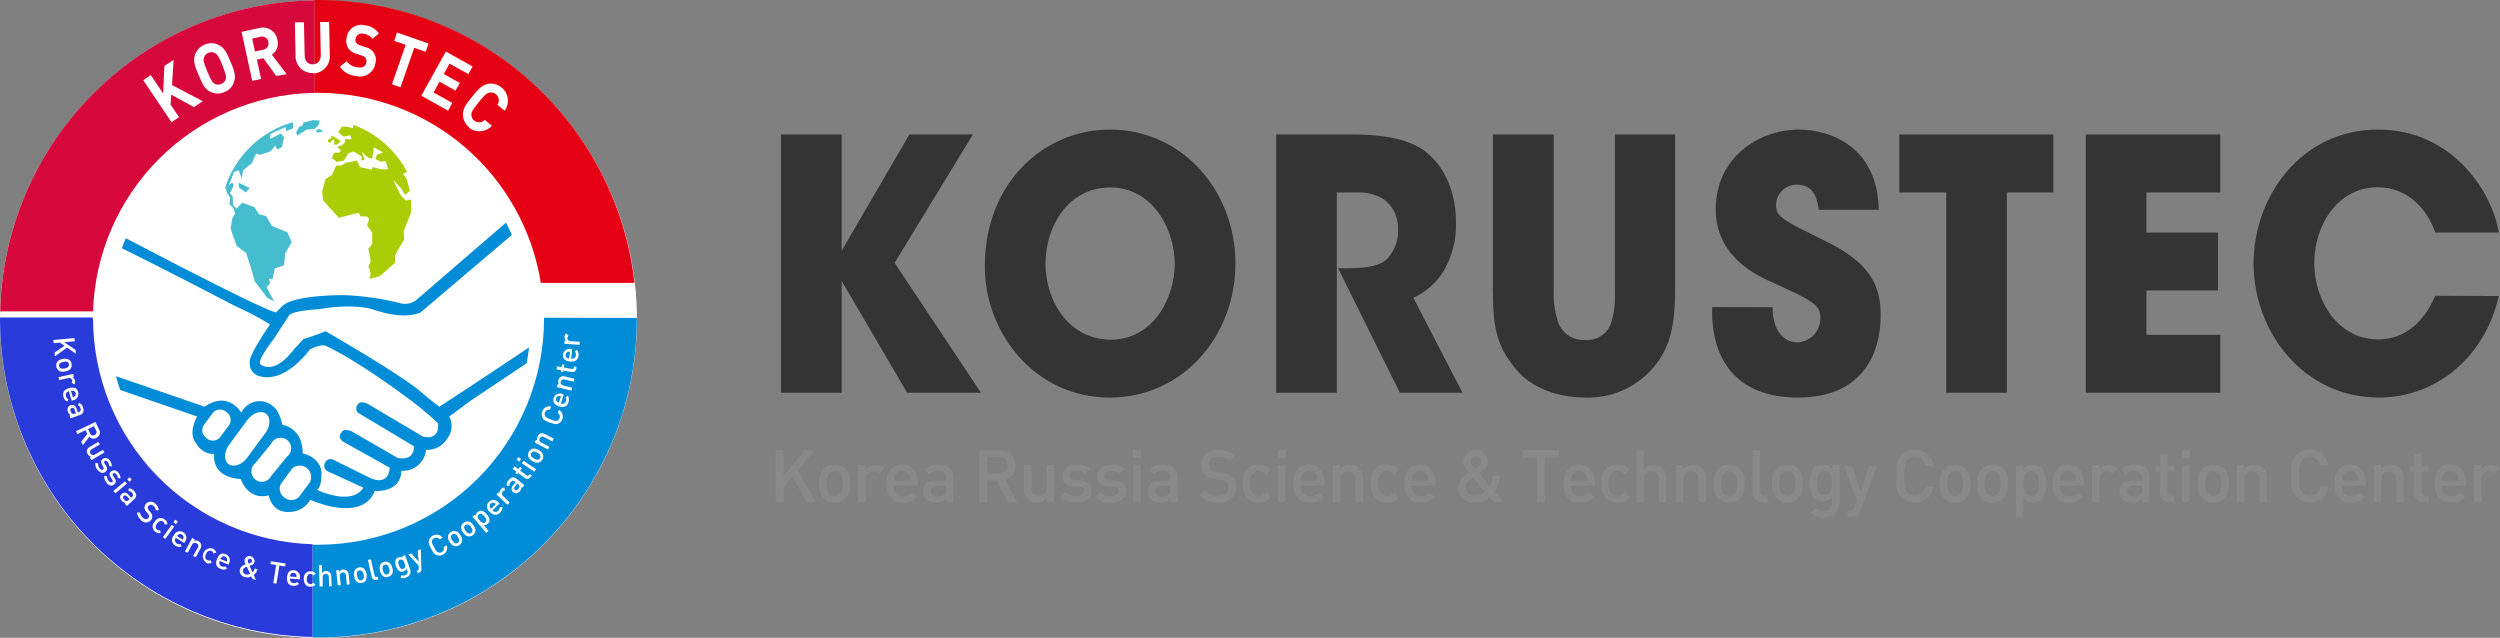 <svg width="243" height="62" viewBox="0 0 243 62" fill="none" xmlns="http://www.w3.org/2000/svg">
    <rect x="0" y="0" width="243" height="62" fill="#808080" stroke="none"/>
    <path d="M30.956 62C37.079 62 43.064 60.183 48.155 56.779C53.246 53.375 57.213 48.537 59.556 42.877C61.899 37.216 62.512 30.988 61.318 24.979C60.123 18.97 57.175 13.45 52.846 9.117C48.517 4.785 43.001 1.835 36.996 0.639C30.991 -0.556 24.766 0.058 19.11 2.402C13.453 4.747 8.619 8.717 5.217 13.812C1.816 18.906 0 24.895 0 31.022C0 39.238 3.261 47.117 9.067 52.927C14.872 58.736 22.746 62 30.956 62Z" fill="white"/>
    <path d="M30.938 2.56871e-06H30.549V9.02C30.68 9.02 30.806 9.02 30.938 9.02C36.149 9.023 41.188 10.884 45.152 14.269C49.116 17.655 51.745 22.343 52.567 27.492H61.674C60.822 19.927 57.215 12.942 51.542 7.87C45.868 2.799 38.526 -0.003 30.919 2.56871e-06" fill="#E60013"/>
    <path d="M52.881 30.858C52.881 30.896 52.881 30.928 52.881 30.965C52.881 33.852 52.313 36.711 51.209 39.378C50.105 42.045 48.487 44.469 46.447 46.51C44.407 48.551 41.985 50.171 39.32 51.276C36.654 52.38 33.798 52.949 30.913 52.949C30.787 52.949 30.655 52.949 30.517 52.949H30.386V61.962H30.957C35.02 61.963 39.044 61.163 42.798 59.607C46.552 58.052 49.964 55.772 52.837 52.897C55.71 50.022 57.99 46.608 59.545 42.852C61.1 39.096 61.901 35.069 61.901 31.003V30.896L52.881 30.858Z" fill="#008CD6"/>
    <path d="M21.88 18.253L21.962 18.359L22.075 18.787L22.376 19.22L22.301 19.848L22.671 20.218L22.859 20.746L22.583 21.211L22.413 22.235L23.004 23.905L23.926 24.596L24.297 25.733L24.78 27.385C24.78 27.385 25.941 28.874 25.954 28.93C26.181 29.065 26.418 29.183 26.663 29.282L26.293 28.654L25.922 27.894L26.274 27.511L26.123 27.109H26.5L26.707 26.085L27.604 25.79L27.73 24.615L28.358 23.529L27.931 22.58L26.418 21.952L25.878 21.023L25.169 20.815L24.736 20.137L23.543 19.703L22.997 20.281L22.665 19.942L22.608 19.05L22.351 18.805L22.721 18.02L22.577 17.738L22.257 17.983L22.74 16.726L23.204 16.557L23.481 17.336L23.65 16.538L24.491 15.841L24.899 14.911L25.276 15.056L26.299 14.704L26.763 14.145L26.933 14.534L27.404 14.289L27.604 13.341L27.291 12.97L26.249 13.51L26.28 13.021L26.97 12.707L27.755 12.348L27.793 12.744L28.483 12.48V12.091L28.452 11.884C26.916 12.32 25.512 13.13 24.365 14.241C23.218 15.352 22.365 16.73 21.88 18.253Z" fill="#45BDCF"/>
    <path d="M39.976 20.608L39.938 19.389L39.455 19.503L38.947 18.962L38.181 17.449L38.984 18.309L39.38 18.937L39.844 18.548L39.511 17.348L39.172 16.908L39.493 16.739H39.587C38.468 14.595 36.587 12.948 34.314 12.122V12.461L33.731 12.311H33.228L32.877 12.826L33.342 13.259L34.051 13.165L34.164 13.523H33.536L33.523 13.856L33.228 14.12L32.777 14.27L33.134 14.603L32.984 14.842H32.475L32.256 15.382L32.739 15.734L33.429 15.602L33.875 14.88L34.365 14.729L35.162 15.213L35.111 15.64L35.444 15.476L35.149 14.748L35.777 15.326L36.166 15.42L36.279 14.861L36.317 14.333L37.233 14.804L36.649 15.03L36.486 15.457L36.988 15.715L37.49 15.64L37.716 16.45H37.026L36.241 16.243L36.109 16.488L34.992 16.243L34.691 15.614L33.611 15.822L33.203 16.067L32.676 16.105L32.268 16.996L31.64 17.405L31.302 18.661L31.427 19.509L32.94 21.173L34.86 20.671L35.049 21.041H35.676L35.883 21.305L35.676 21.902L36.178 22.624V23.73L35.808 24.176L36.034 25.425L35.815 25.871L36.034 26.581L35.896 27.109L36.925 26.845L38.4 25.538V24.791L39.285 23.277L39.229 22.492L39.976 20.608Z" fill="#ABCD05"/>
    <path d="M29.488 11.921L29.412 12.185L29.061 12.355L28.778 12.895L28.904 13.171L29.801 12.594L30.536 12.537L30.956 12.204L31.069 11.714L30.423 11.677L29.488 11.921Z" fill="#45BDCF"/>
    <path d="M32.212 13.416L31.873 13.586L31.91 13.825L32.155 13.862L32.381 13.511L32.532 13.718L32.431 14.051H32.77L33.128 13.737L32.569 13.341L32.212 13.19V13.416Z" fill="#ABCD05"/>
    <path d="M23.236 18.24L23.889 18.705L24.278 18.271L23.18 17.769L23.236 18.24Z" fill="#45BDCF"/>
    <path d="M30.699 12.65L30.812 12.895L31.415 12.782L31.076 12.537L30.699 12.65Z" fill="#45BDCF"/>
    <path d="M30.153 46.831L29.092 48.263C28.916 48.466 28.666 48.59 28.398 48.609C28.129 48.628 27.865 48.539 27.661 48.364C27.549 48.294 27.452 48.202 27.375 48.095C27.298 47.987 27.243 47.865 27.213 47.736C27.183 47.607 27.179 47.474 27.201 47.343C27.223 47.212 27.271 47.088 27.341 46.975L28.396 45.543C28.582 45.373 28.822 45.273 29.074 45.258C29.326 45.243 29.576 45.315 29.781 45.462C29.987 45.608 30.136 45.821 30.203 46.065C30.271 46.308 30.253 46.568 30.153 46.8M26.356 46.272C26.287 46.408 26.189 46.527 26.069 46.62C25.948 46.714 25.808 46.778 25.66 46.81C25.511 46.842 25.356 46.84 25.208 46.804C25.06 46.768 24.922 46.7 24.804 46.603C24.686 46.507 24.591 46.385 24.527 46.247C24.462 46.109 24.429 45.959 24.43 45.806C24.432 45.654 24.467 45.504 24.534 45.367C24.602 45.23 24.698 45.11 24.818 45.016L26.356 43.132C26.422 42.991 26.519 42.867 26.64 42.769C26.762 42.672 26.904 42.603 27.055 42.569C27.207 42.534 27.364 42.535 27.515 42.571C27.667 42.606 27.808 42.676 27.929 42.774C28.049 42.873 28.145 42.997 28.211 43.138C28.276 43.28 28.308 43.434 28.305 43.59C28.301 43.745 28.262 43.898 28.191 44.036C28.12 44.174 28.018 44.295 27.894 44.388L26.356 46.272ZM22.226 45.123C21.742 44.771 21.761 43.917 22.27 43.238L24.04 40.826C24.554 40.136 25.358 39.859 25.841 40.198C26.324 40.537 26.306 41.398 25.797 42.083L24.027 44.488C23.512 45.185 22.709 45.456 22.226 45.116M20.104 42.604C19.898 42.477 19.749 42.275 19.689 42.041C19.63 41.806 19.663 41.558 19.784 41.348L20.719 40.092C20.88 39.921 21.099 39.818 21.333 39.805C21.567 39.792 21.797 39.87 21.975 40.022C22.181 40.149 22.33 40.351 22.39 40.585C22.45 40.82 22.415 41.069 22.295 41.279L21.366 42.535C21.202 42.713 20.974 42.819 20.732 42.831C20.49 42.843 20.253 42.759 20.073 42.598M42.669 39.501C42.135 39.143 40.66 37.881 40.66 37.881C38.432 36.084 31.641 32.196 31.641 32.196C30.936 32.486 30.218 32.74 29.488 32.956C29.055 33.453 28.659 33.848 28.659 33.848C26.619 36.587 25.364 35.437 25.364 35.437C24.787 35.255 26.619 32.925 26.619 32.925L28.057 30.727C28.163 30.193 31.038 30.048 31.038 30.048C34.346 29.47 36.172 30.048 36.172 30.048C39.374 31.198 40.88 30.369 40.88 30.369L49.755 22.831C49.573 22.429 49.385 22.027 49.184 21.638L40.566 29.075C40.362 29.261 40.117 29.396 39.851 29.471C39.585 29.545 39.306 29.555 39.035 29.502C37.187 29.025 35.293 28.751 33.386 28.685C33.386 28.685 28.597 28.641 27.448 29.74L26.82 30.369C25.565 30.086 17.11 25.714 12.227 23.152C12.089 23.472 11.97 23.78 11.851 24.138C15.924 26.122 22.784 29.709 22.784 29.709C23.978 30.239 25.136 30.848 26.249 31.53C24.423 34.169 24.285 34.979 24.285 34.979C24.046 36.945 26.249 36.656 26.249 36.656C28.352 36.467 30.134 33.955 30.134 33.955C31.245 33.415 31.609 33.591 31.609 33.591C34.748 35.035 39.141 38.339 39.141 38.339C40.356 39.191 41.508 40.129 42.587 41.147C42.725 42.937 41.112 42.434 41.112 42.434L35.702 39.231C35.005 38.948 34.842 39.231 34.842 39.231C34.718 39.34 34.642 39.493 34.63 39.658C34.619 39.822 34.672 39.985 34.779 40.11L40.24 43.377C40.24 44.928 38.658 44.513 38.658 44.513L34.151 41.907C33.298 41.593 33.185 42.051 33.185 42.051C32.752 42.516 33.323 42.912 33.323 42.912L37.886 45.462C37.748 47.346 36.003 46.473 36.003 46.473L32.733 44.852C31.911 44.294 31.622 44.928 31.622 44.928C31.189 45.682 32.124 45.933 32.124 45.933L35.319 47.403C34.17 49.243 30.831 47.622 30.831 47.622C31.227 47.296 31.227 46.435 31.227 46.435C31.515 44.495 29.425 44.061 29.425 44.061C29.425 41.549 27.454 41.291 27.454 41.291C27.128 39.859 26.594 39.532 26.594 39.532C26.368 39.319 26.095 39.161 25.797 39.073C25.499 38.985 25.184 38.968 24.879 39.025C24.573 39.081 24.285 39.209 24.038 39.397C23.79 39.586 23.591 39.83 23.456 40.11C21.95 37.881 19.897 39.532 19.897 39.532L11.273 36.568C11.399 37.014 11.53 37.466 11.681 37.906L19.157 40.481C19.157 40.481 18.196 42.12 19.087 43.119C19.252 43.431 19.501 43.691 19.806 43.869C20.112 44.047 20.461 44.135 20.814 44.124C20.814 44.124 20.431 46.379 23.399 46.567C23.399 46.567 24.071 48.678 26.13 48.15C26.13 48.15 26.419 50.217 28.741 49.683C29.34 49.515 29.85 49.118 30.159 48.577C30.159 48.577 34.038 50.38 35.852 48.627C36.108 48.369 36.306 48.059 36.43 47.717C36.43 47.717 38.941 47.962 39.016 45.757C39.601 45.797 40.178 45.608 40.626 45.229C41.074 44.85 41.356 44.312 41.413 43.728C41.823 43.747 42.23 43.656 42.592 43.463C42.954 43.271 43.258 42.985 43.472 42.635C43.709 42.333 43.853 41.969 43.887 41.587C43.922 41.205 43.845 40.821 43.667 40.481C43.667 40.481 44.332 40.016 45.782 38.923L51.193 35.305C51.293 34.797 51.356 34.288 51.425 33.767C47.414 36.467 42.706 39.532 42.706 39.532" fill="#008CD6"/>
    <path d="M8.994 30.965C8.994 30.927 8.994 30.896 8.994 30.858H0V30.965C0 39.08 3.185 46.869 8.868 52.657C14.551 58.445 22.278 61.769 30.385 61.912V52.898C24.677 52.735 19.257 50.354 15.273 46.26C11.289 42.166 9.055 36.68 9.045 30.965" fill="#293BDB"/>
    <path d="M30.385 0.038C22.403 0.18 14.785 3.406 9.125 9.04C3.465 14.675 0.202 22.281 0.018 30.268H9.044C9.22 24.672 11.529 19.354 15.497 15.406C19.464 11.457 24.791 9.177 30.385 9.032H30.567V0.038H30.385Z" fill="#D7083B"/>
    <path d="M52.881 30.858L61.882 30.859C61.882 30.664 61.882 30.463 61.882 30.268H52.849C52.849 30.463 52.849 30.658 52.849 30.859" fill="white"/>
    <path d="M30.549 30.274H30.373V30.865H30.549V30.274Z" fill="white"/>
    <path d="M18.855 10.414L16.64 9.202L16.577 10.156L17.405 11.387L16.671 11.877L13.922 7.795L14.656 7.298L15.855 9.082L15.981 6.413L16.878 5.816L16.721 8.272L19.709 9.836L18.855 10.414Z" fill="white"/>
    <path d="M20.87 5.138C20.771 5.092 20.664 5.069 20.556 5.069C20.447 5.069 20.34 5.092 20.242 5.138C20.141 5.179 20.05 5.243 19.977 5.325C19.905 5.407 19.851 5.504 19.821 5.609C19.74 5.867 19.79 6.093 20.16 6.966C20.531 7.839 20.656 8.034 20.895 8.159C20.993 8.205 21.1 8.229 21.209 8.229C21.317 8.229 21.424 8.205 21.522 8.159C21.624 8.118 21.714 8.054 21.787 7.972C21.86 7.89 21.913 7.793 21.943 7.688C22.018 7.437 21.943 7.204 21.61 6.331C21.278 5.458 21.102 5.27 20.863 5.144M22.746 7.971C22.675 8.191 22.556 8.392 22.397 8.56C22.239 8.729 22.045 8.86 21.83 8.944C21.62 9.042 21.39 9.093 21.158 9.093C20.926 9.093 20.697 9.042 20.487 8.944C19.859 8.662 19.646 8.09 19.313 7.305C18.98 6.52 18.729 5.961 18.955 5.32C19.03 5.101 19.151 4.9 19.31 4.732C19.469 4.564 19.663 4.432 19.878 4.347C20.087 4.248 20.315 4.198 20.546 4.198C20.777 4.198 21.006 4.248 21.215 4.347C21.843 4.629 22.062 5.194 22.395 5.98C22.727 6.765 22.972 7.33 22.746 7.964" fill="white"/>
    <path d="M25.326 3.574L24.51 3.75L24.786 5.006L25.596 4.83C25.68 4.814 25.76 4.781 25.83 4.733C25.901 4.684 25.961 4.622 26.007 4.55C26.053 4.477 26.084 4.396 26.097 4.312C26.11 4.227 26.106 4.141 26.085 4.058C26.07 3.974 26.037 3.895 25.99 3.824C25.943 3.754 25.882 3.694 25.811 3.647C25.74 3.601 25.661 3.569 25.577 3.555C25.494 3.54 25.408 3.542 25.326 3.561M26.851 7.387L25.596 5.653L24.968 5.791L25.376 7.675L24.516 7.864L23.48 3.097L25.213 2.72C25.404 2.672 25.604 2.665 25.799 2.698C25.994 2.732 26.179 2.806 26.344 2.915C26.509 3.024 26.649 3.167 26.756 3.333C26.862 3.5 26.933 3.686 26.964 3.882C27.035 4.148 27.022 4.43 26.925 4.688C26.828 4.946 26.653 5.167 26.424 5.32L27.861 7.204L26.851 7.387Z" fill="white"/>
    <path d="M30.429 7.098C30.204 7.108 29.98 7.072 29.77 6.991C29.56 6.911 29.369 6.787 29.209 6.629C29.05 6.471 28.924 6.281 28.841 6.072C28.759 5.863 28.72 5.639 28.728 5.414L28.665 2.173H29.544L29.613 5.37C29.613 5.936 29.939 6.268 30.41 6.256C30.881 6.243 31.188 5.898 31.182 5.333L31.113 2.136H31.992L32.055 5.364C32.073 5.589 32.044 5.815 31.971 6.028C31.898 6.241 31.781 6.437 31.628 6.603C31.475 6.769 31.29 6.901 31.084 6.991C30.877 7.082 30.654 7.129 30.429 7.129" fill="white"/>
    <path d="M34.565 7.387C34.259 7.36 33.962 7.264 33.698 7.107C33.434 6.949 33.209 6.733 33.04 6.476L33.712 5.955C33.828 6.119 33.979 6.256 34.154 6.356C34.328 6.457 34.522 6.519 34.722 6.539C35.237 6.627 35.544 6.457 35.607 6.068C35.637 5.92 35.612 5.766 35.538 5.634C35.446 5.518 35.318 5.437 35.174 5.402L34.647 5.232C34.326 5.145 34.043 4.952 33.843 4.686C33.665 4.383 33.609 4.024 33.687 3.681C33.711 3.476 33.779 3.28 33.886 3.104C33.993 2.928 34.136 2.777 34.306 2.661C34.477 2.545 34.669 2.467 34.872 2.431C35.075 2.396 35.282 2.404 35.482 2.456C35.751 2.485 36.011 2.572 36.244 2.71C36.477 2.849 36.677 3.037 36.831 3.26L36.203 3.762C36.102 3.626 35.973 3.513 35.825 3.43C35.677 3.346 35.513 3.295 35.344 3.279C35.258 3.255 35.169 3.249 35.082 3.261C34.994 3.274 34.91 3.305 34.836 3.353C34.761 3.4 34.697 3.463 34.648 3.537C34.6 3.611 34.567 3.694 34.553 3.781C34.539 3.845 34.538 3.91 34.55 3.973C34.562 4.037 34.586 4.098 34.622 4.152C34.721 4.274 34.854 4.364 35.005 4.409L35.519 4.579C35.693 4.612 35.857 4.681 36.002 4.782C36.147 4.882 36.269 5.013 36.36 5.164C36.451 5.315 36.51 5.484 36.531 5.659C36.553 5.834 36.538 6.012 36.486 6.181C36.45 6.388 36.372 6.586 36.256 6.761C36.139 6.937 35.988 7.086 35.81 7.2C35.633 7.313 35.434 7.388 35.226 7.421C35.019 7.453 34.806 7.441 34.603 7.387" fill="white"/>
    <path d="M40.265 4.648L38.928 8.486L38.099 8.191L39.43 4.359L38.313 3.97L38.589 3.159L41.658 4.227L41.382 5.037L40.265 4.648Z" fill="white"/>
    <path d="M40.949 9.302L43.34 5.006L45.939 6.463L45.525 7.204L43.698 6.187L43.133 7.192L44.696 8.065L44.275 8.812L42.719 7.939L42.141 8.988L43.968 10.006L43.554 10.759L40.949 9.302Z" fill="white"/>
    <path d="M45.625 12.393C45.44 12.252 45.288 12.073 45.18 11.868C45.072 11.663 45.009 11.437 44.997 11.205C44.959 10.527 45.355 10.056 45.895 9.396C46.434 8.737 46.817 8.253 47.489 8.14C47.712 8.109 47.938 8.124 48.154 8.186C48.371 8.248 48.572 8.354 48.744 8.498C49.078 8.762 49.296 9.145 49.353 9.567C49.411 9.988 49.303 10.416 49.052 10.759L48.355 10.188C48.46 10.028 48.502 9.836 48.474 9.647C48.447 9.459 48.35 9.287 48.204 9.164C48.121 9.089 48.02 9.035 47.91 9.007C47.801 8.98 47.686 8.98 47.577 9.007C47.313 9.057 47.125 9.202 46.529 9.943C45.932 10.684 45.813 10.885 45.819 11.155C45.819 11.263 45.844 11.369 45.891 11.465C45.937 11.562 46.005 11.647 46.089 11.714C46.239 11.834 46.427 11.894 46.618 11.884C46.809 11.873 46.989 11.793 47.125 11.658L47.815 12.223C47.529 12.537 47.133 12.727 46.709 12.755C46.286 12.784 45.868 12.647 45.543 12.374" fill="white"/>
    <path d="M5.191 33.044L5.216 33.352L5.818 33.302L6.264 33.603L5.304 34.276L5.335 34.64L6.515 33.792L7.381 34.389L7.344 34.005L6.239 33.264L7.268 33.17L7.243 32.856L5.191 33.044Z" fill="white"/>
    <path d="M6.653 35.613C6.698 35.547 6.716 35.466 6.703 35.387C6.699 35.347 6.686 35.309 6.665 35.274C6.644 35.239 6.617 35.21 6.584 35.186C6.449 35.131 6.298 35.131 6.164 35.186C6.022 35.193 5.889 35.251 5.787 35.349C5.763 35.382 5.746 35.418 5.738 35.457C5.729 35.496 5.729 35.536 5.737 35.576C5.742 35.616 5.755 35.654 5.775 35.689C5.796 35.723 5.823 35.753 5.856 35.777C5.985 35.841 6.132 35.854 6.27 35.814C6.415 35.808 6.551 35.747 6.653 35.645M5.718 36.028C5.651 35.981 5.594 35.92 5.552 35.85C5.509 35.78 5.483 35.701 5.473 35.62C5.458 35.54 5.459 35.459 5.476 35.38C5.493 35.301 5.526 35.227 5.574 35.161C5.641 35.081 5.724 35.015 5.818 34.968C5.912 34.922 6.015 34.895 6.12 34.891C6.219 34.863 6.323 34.856 6.425 34.869C6.528 34.882 6.627 34.915 6.716 34.966C6.847 35.064 6.934 35.208 6.961 35.368C6.993 35.532 6.959 35.701 6.867 35.839C6.726 35.996 6.53 36.091 6.321 36.103C6.217 36.136 6.107 36.146 5.999 36.133C5.89 36.12 5.786 36.084 5.693 36.028" fill="white"/>
    <path d="M6.961 37.196C6.987 37.163 7.004 37.124 7.013 37.083C7.022 37.041 7.021 36.998 7.011 36.958C7 36.918 6.982 36.882 6.957 36.85C6.931 36.818 6.9 36.791 6.864 36.772C6.828 36.753 6.789 36.741 6.748 36.737C6.708 36.733 6.667 36.738 6.628 36.75L5.756 36.945L5.687 36.662L7.118 36.336L7.187 36.618L7.03 36.65C7.096 36.685 7.153 36.734 7.198 36.793C7.242 36.853 7.273 36.922 7.287 36.995C7.305 37.057 7.309 37.123 7.299 37.187C7.29 37.251 7.266 37.312 7.231 37.366L6.961 37.196Z" fill="white"/>
    <path d="M7.256 38.54C7.302 38.501 7.336 38.448 7.354 38.39C7.371 38.332 7.372 38.27 7.356 38.211C7.339 38.152 7.306 38.099 7.261 38.059C7.215 38.018 7.159 37.991 7.099 37.981C7.031 37.963 6.96 37.963 6.892 37.981L7.087 38.609C7.15 38.592 7.208 38.56 7.256 38.515M6.697 38.032C6.645 38.04 6.595 38.059 6.551 38.089C6.507 38.118 6.469 38.157 6.442 38.203C6.414 38.248 6.397 38.299 6.391 38.352C6.386 38.405 6.392 38.459 6.409 38.509C6.424 38.575 6.454 38.636 6.496 38.688C6.538 38.74 6.592 38.782 6.654 38.81L6.534 39.036C6.442 38.993 6.361 38.929 6.297 38.85C6.233 38.77 6.187 38.677 6.164 38.578C6.064 38.22 6.164 37.887 6.697 37.73C7.231 37.573 7.488 37.73 7.595 38.113C7.62 38.199 7.627 38.289 7.615 38.377C7.602 38.465 7.572 38.55 7.524 38.626C7.477 38.701 7.414 38.766 7.339 38.815C7.265 38.864 7.181 38.897 7.093 38.911L6.967 38.949L6.697 38.032Z" fill="white"/>
    <path d="M7.381 40.155L7.262 39.834C7.206 39.665 7.099 39.608 6.973 39.658C6.848 39.709 6.804 39.809 6.873 39.979C6.942 40.148 6.942 40.167 7.042 40.211C7.078 40.226 7.117 40.234 7.155 40.234C7.194 40.234 7.233 40.226 7.268 40.211L7.381 40.155ZM6.754 40.387L6.879 40.343C6.812 40.314 6.753 40.27 6.705 40.214C6.657 40.159 6.622 40.093 6.603 40.023C6.575 39.957 6.561 39.887 6.561 39.815C6.561 39.744 6.575 39.674 6.603 39.608C6.66 39.504 6.754 39.425 6.867 39.388C7.093 39.3 7.319 39.388 7.438 39.721L7.57 40.092L7.67 40.048C7.84 39.985 7.896 39.866 7.814 39.652C7.802 39.592 7.773 39.537 7.731 39.492C7.689 39.448 7.635 39.416 7.576 39.401L7.676 39.156C7.769 39.191 7.853 39.249 7.919 39.323C7.986 39.397 8.034 39.486 8.059 39.583C8.197 39.96 8.103 40.211 7.789 40.324L6.867 40.663L6.754 40.387Z" fill="white"/>
    <path d="M9.34 41.838L9.132 41.417L8.555 41.7L8.756 42.12C8.77 42.164 8.793 42.203 8.824 42.236C8.855 42.269 8.893 42.295 8.935 42.311C8.977 42.327 9.022 42.334 9.067 42.33C9.113 42.327 9.156 42.313 9.195 42.29C9.237 42.272 9.274 42.246 9.304 42.213C9.334 42.179 9.357 42.14 9.371 42.097C9.384 42.054 9.389 42.009 9.383 41.964C9.378 41.919 9.363 41.876 9.34 41.838ZM7.89 42.943L8.486 42.171L8.31 41.813L7.532 42.196L7.394 41.913L9.277 41.015L9.622 41.737C9.665 41.808 9.692 41.888 9.702 41.97C9.711 42.052 9.704 42.136 9.679 42.215C9.654 42.294 9.612 42.366 9.557 42.428C9.502 42.49 9.434 42.539 9.358 42.573C9.249 42.631 9.123 42.651 9.001 42.628C8.879 42.605 8.768 42.541 8.687 42.447L8.059 43.27L7.89 42.943Z" fill="white"/>
    <path d="M8.731 44.469L8.856 44.394C8.786 44.379 8.72 44.348 8.663 44.305C8.605 44.261 8.558 44.206 8.524 44.143C8.486 44.087 8.461 44.025 8.449 43.959C8.437 43.893 8.439 43.825 8.455 43.76C8.474 43.687 8.51 43.619 8.559 43.562C8.608 43.504 8.668 43.458 8.737 43.427L9.553 42.95L9.704 43.207L8.925 43.659C8.886 43.674 8.851 43.698 8.822 43.728C8.793 43.758 8.771 43.794 8.758 43.834C8.745 43.873 8.741 43.916 8.746 43.957C8.751 43.998 8.765 44.038 8.787 44.074C8.807 44.112 8.835 44.145 8.869 44.172C8.902 44.198 8.942 44.217 8.984 44.226C9.025 44.236 9.069 44.236 9.111 44.227C9.153 44.218 9.192 44.2 9.227 44.174L9.999 43.728L10.149 43.98L8.894 44.721L8.731 44.469Z" fill="white"/>
    <path d="M9.44 45.625C9.371 45.537 9.321 45.436 9.292 45.328C9.263 45.221 9.255 45.108 9.271 44.997L9.547 45.047C9.533 45.124 9.535 45.203 9.554 45.279C9.572 45.354 9.606 45.425 9.653 45.487C9.754 45.632 9.886 45.719 9.999 45.638C10.112 45.556 10.099 45.506 10.03 45.38L9.917 45.173C9.785 44.928 9.804 44.727 10.017 44.589C10.075 44.554 10.139 44.532 10.205 44.524C10.271 44.516 10.338 44.522 10.402 44.542C10.466 44.561 10.525 44.594 10.576 44.638C10.626 44.682 10.667 44.736 10.695 44.796C10.816 44.952 10.876 45.146 10.865 45.343L10.607 45.286C10.61 45.157 10.57 45.032 10.495 44.928C10.394 44.784 10.275 44.752 10.187 44.815C10.099 44.878 10.086 44.941 10.187 45.079L10.3 45.261C10.342 45.306 10.373 45.359 10.391 45.418C10.409 45.477 10.413 45.539 10.404 45.6C10.394 45.66 10.371 45.718 10.335 45.768C10.3 45.818 10.253 45.86 10.2 45.889C9.948 46.059 9.666 45.933 9.471 45.638" fill="white"/>
    <path d="M10.338 46.882C10.262 46.797 10.204 46.697 10.169 46.589C10.133 46.481 10.12 46.367 10.131 46.253L10.407 46.291C10.398 46.367 10.405 46.445 10.428 46.518C10.451 46.592 10.488 46.66 10.539 46.718C10.645 46.863 10.783 46.938 10.89 46.856C10.997 46.775 10.991 46.712 10.89 46.593L10.764 46.392C10.614 46.153 10.62 45.958 10.821 45.801C10.877 45.763 10.94 45.737 11.007 45.725C11.073 45.713 11.141 45.715 11.207 45.731C11.273 45.747 11.334 45.777 11.388 45.818C11.441 45.859 11.486 45.911 11.518 45.971C11.644 46.12 11.715 46.309 11.719 46.505L11.455 46.467C11.452 46.337 11.403 46.212 11.317 46.115C11.21 45.977 11.097 45.952 11.009 46.015C10.921 46.078 10.915 46.147 11.009 46.279L11.135 46.48C11.178 46.522 11.211 46.574 11.232 46.631C11.252 46.689 11.259 46.75 11.253 46.81C11.246 46.871 11.226 46.929 11.193 46.98C11.161 47.032 11.117 47.075 11.066 47.108C10.821 47.296 10.539 47.183 10.325 46.9" fill="white"/>
    <path d="M11.022 47.717L11.21 47.949L12.334 47.007L12.146 46.781L11.022 47.717ZM12.365 46.586L12.56 46.825L12.798 46.624L12.604 46.392L12.365 46.586Z" fill="white"/>
    <path d="M12.598 48.515L12.365 48.263C12.24 48.138 12.127 48.125 12.026 48.213C11.926 48.301 11.932 48.42 12.058 48.552C12.086 48.593 12.122 48.627 12.164 48.653C12.207 48.679 12.254 48.696 12.303 48.703C12.343 48.701 12.382 48.69 12.417 48.671C12.453 48.653 12.485 48.627 12.51 48.596L12.598 48.515ZM12.12 48.967L12.221 48.873C12.148 48.872 12.076 48.855 12.011 48.822C11.945 48.789 11.889 48.742 11.844 48.684C11.791 48.637 11.748 48.579 11.719 48.514C11.69 48.449 11.675 48.379 11.675 48.307C11.684 48.191 11.738 48.083 11.825 48.006C11.872 47.963 11.927 47.93 11.987 47.91C12.047 47.891 12.111 47.885 12.174 47.893C12.237 47.9 12.297 47.922 12.351 47.956C12.405 47.989 12.45 48.034 12.485 48.087L12.748 48.376L12.83 48.307C12.962 48.182 12.968 48.05 12.83 47.88C12.792 47.831 12.742 47.791 12.685 47.766C12.628 47.741 12.566 47.73 12.503 47.736V47.472C12.604 47.468 12.703 47.489 12.794 47.531C12.884 47.574 12.963 47.637 13.024 47.717C13.294 48.018 13.313 48.282 13.062 48.508L12.34 49.174L12.12 48.967Z" fill="white"/>
    <path d="M13.69 50.512C13.582 50.43 13.495 50.326 13.432 50.207C13.369 50.087 13.333 49.956 13.326 49.821H13.614C13.623 49.917 13.651 50.011 13.696 50.096C13.741 50.181 13.803 50.256 13.878 50.317C14.085 50.499 14.273 50.518 14.412 50.361C14.464 50.303 14.494 50.227 14.493 50.148C14.482 50.065 14.442 49.99 14.38 49.934L14.223 49.746C14.124 49.64 14.06 49.506 14.041 49.362C14.037 49.29 14.047 49.218 14.072 49.15C14.097 49.081 14.136 49.019 14.185 48.967C14.244 48.903 14.316 48.852 14.395 48.817C14.474 48.782 14.56 48.765 14.647 48.765C14.733 48.765 14.819 48.782 14.899 48.817C14.978 48.852 15.049 48.903 15.108 48.967C15.202 49.044 15.278 49.139 15.333 49.248C15.388 49.356 15.421 49.474 15.428 49.595H15.146C15.139 49.514 15.115 49.435 15.076 49.364C15.037 49.293 14.984 49.23 14.92 49.18C14.889 49.145 14.851 49.116 14.808 49.096C14.766 49.076 14.719 49.066 14.672 49.066C14.625 49.066 14.578 49.076 14.536 49.096C14.493 49.116 14.455 49.145 14.424 49.18C14.4 49.206 14.381 49.237 14.369 49.27C14.357 49.304 14.352 49.34 14.355 49.375C14.368 49.461 14.407 49.54 14.468 49.601L14.619 49.783C14.716 49.888 14.779 50.019 14.801 50.16C14.807 50.237 14.797 50.314 14.771 50.387C14.745 50.459 14.704 50.526 14.65 50.581C14.588 50.649 14.513 50.702 14.428 50.738C14.344 50.773 14.253 50.79 14.161 50.786C14.069 50.782 13.98 50.759 13.899 50.717C13.817 50.675 13.746 50.616 13.69 50.543" fill="white"/>
    <path d="M15.102 51.686C15.023 51.632 14.958 51.559 14.912 51.476C14.865 51.392 14.838 51.298 14.834 51.203C14.829 51.107 14.846 51.011 14.884 50.923C14.921 50.835 14.979 50.756 15.052 50.694C15.095 50.609 15.157 50.534 15.234 50.477C15.31 50.419 15.398 50.38 15.492 50.362C15.586 50.343 15.683 50.347 15.775 50.372C15.867 50.397 15.953 50.443 16.025 50.505C16.1 50.555 16.163 50.622 16.206 50.7C16.25 50.779 16.274 50.868 16.276 50.958L16 50.989C16 50.935 15.988 50.881 15.964 50.831C15.94 50.782 15.905 50.74 15.861 50.706C15.822 50.674 15.775 50.651 15.725 50.641C15.675 50.63 15.622 50.631 15.573 50.644C15.453 50.686 15.351 50.768 15.284 50.876C15.194 50.965 15.138 51.083 15.127 51.209C15.128 51.262 15.14 51.313 15.164 51.36C15.188 51.407 15.223 51.448 15.265 51.479C15.307 51.515 15.357 51.54 15.411 51.551C15.465 51.562 15.52 51.559 15.573 51.542L15.61 51.818C15.521 51.834 15.43 51.831 15.342 51.808C15.254 51.785 15.172 51.744 15.102 51.686Z" fill="white"/>
    <path d="M15.836 52.214L16.075 52.383L16.928 51.184L16.683 51.014L15.836 52.214ZM16.847 50.763L17.104 50.945L17.286 50.694L17.029 50.512L16.847 50.763Z" fill="white"/>
    <path d="M17.832 52.27C17.841 52.21 17.833 52.148 17.807 52.092C17.782 52.036 17.74 51.989 17.688 51.956C17.637 51.921 17.577 51.902 17.515 51.902C17.453 51.902 17.393 51.921 17.343 51.956C17.285 51.992 17.237 52.041 17.205 52.101L17.757 52.459C17.797 52.403 17.823 52.339 17.832 52.27ZM17.092 52.27C17.057 52.311 17.031 52.359 17.017 52.411C17.003 52.462 17 52.516 17.009 52.569C17.018 52.622 17.038 52.672 17.069 52.716C17.1 52.76 17.139 52.797 17.186 52.823C17.241 52.862 17.304 52.888 17.37 52.899C17.436 52.909 17.504 52.905 17.569 52.886L17.638 53.137C17.538 53.165 17.433 53.17 17.331 53.153C17.229 53.136 17.133 53.096 17.048 53.037C16.962 52.991 16.887 52.926 16.831 52.847C16.774 52.768 16.737 52.676 16.721 52.58C16.706 52.484 16.713 52.385 16.743 52.292C16.772 52.199 16.823 52.114 16.891 52.044C16.924 51.956 16.976 51.877 17.043 51.812C17.111 51.746 17.192 51.697 17.282 51.668C17.371 51.638 17.465 51.629 17.558 51.641C17.652 51.653 17.741 51.686 17.82 51.737C17.896 51.784 17.961 51.847 18.011 51.922C18.061 51.997 18.094 52.081 18.108 52.17C18.122 52.259 18.117 52.35 18.094 52.436C18.07 52.523 18.028 52.603 17.97 52.672L17.895 52.779L17.092 52.27Z" fill="white"/>
    <path d="M18.774 54.054L19.201 53.263C19.234 53.229 19.258 53.186 19.271 53.14C19.283 53.094 19.284 53.046 19.273 52.999C19.261 52.953 19.238 52.91 19.206 52.875C19.174 52.84 19.133 52.813 19.088 52.798C19.052 52.776 19.011 52.762 18.969 52.758C18.927 52.753 18.884 52.758 18.844 52.771C18.803 52.785 18.767 52.808 18.736 52.837C18.706 52.867 18.682 52.903 18.667 52.943L18.241 53.734L17.977 53.59L18.68 52.296L18.937 52.434L18.868 52.566C18.937 52.541 19.01 52.531 19.083 52.538C19.155 52.544 19.226 52.566 19.289 52.603C19.409 52.665 19.501 52.771 19.546 52.899C19.564 52.972 19.567 53.048 19.555 53.122C19.543 53.197 19.517 53.268 19.477 53.332L19.031 54.155L18.774 54.054Z" fill="white"/>
    <path d="M20.048 54.683C19.898 54.582 19.789 54.431 19.74 54.257C19.691 54.083 19.706 53.898 19.782 53.733C19.857 53.569 19.989 53.438 20.152 53.362C20.316 53.286 20.502 53.271 20.676 53.32C20.759 53.355 20.833 53.409 20.894 53.476C20.955 53.543 21 53.623 21.027 53.709L20.757 53.803C20.747 53.749 20.724 53.699 20.691 53.656C20.657 53.614 20.613 53.58 20.563 53.558C20.516 53.533 20.465 53.521 20.412 53.521C20.36 53.521 20.308 53.533 20.261 53.558C20.152 53.624 20.07 53.726 20.029 53.847C19.962 53.953 19.935 54.081 19.954 54.205C19.965 54.258 19.989 54.306 20.023 54.348C20.056 54.389 20.099 54.422 20.148 54.444C20.197 54.469 20.251 54.482 20.305 54.482C20.36 54.482 20.414 54.469 20.462 54.444L20.563 54.708C20.48 54.746 20.39 54.766 20.299 54.766C20.208 54.766 20.118 54.746 20.035 54.708" fill="white"/>
    <path d="M22.075 54.381C22.072 54.319 22.05 54.259 22.014 54.209C21.977 54.159 21.926 54.12 21.868 54.098C21.812 54.074 21.75 54.068 21.691 54.08C21.631 54.093 21.577 54.123 21.535 54.167C21.483 54.212 21.444 54.271 21.422 54.337L22.05 54.582C22.077 54.518 22.089 54.45 22.088 54.381M21.36 54.532C21.334 54.578 21.318 54.629 21.314 54.682C21.31 54.735 21.317 54.788 21.336 54.838C21.355 54.887 21.384 54.932 21.421 54.969C21.459 55.007 21.504 55.035 21.554 55.053C21.615 55.081 21.682 55.096 21.749 55.096C21.816 55.096 21.882 55.081 21.943 55.053L22.056 55.285C21.959 55.336 21.852 55.362 21.742 55.362C21.633 55.362 21.526 55.336 21.429 55.285C21.083 55.154 20.883 54.865 21.09 54.343C21.297 53.822 21.592 53.715 21.943 53.872C22.026 53.905 22.101 53.955 22.163 54.019C22.225 54.083 22.273 54.159 22.303 54.243C22.333 54.327 22.345 54.416 22.339 54.505C22.332 54.593 22.306 54.68 22.264 54.758L22.213 54.877L21.36 54.532Z" fill="white"/>
    <path d="M24.341 54.324C24.316 54.315 24.288 54.311 24.261 54.313C24.234 54.315 24.207 54.322 24.184 54.336C24.16 54.349 24.139 54.367 24.123 54.389C24.107 54.411 24.096 54.436 24.09 54.463C24.082 54.575 24.108 54.686 24.165 54.783L24.278 54.745C24.372 54.708 24.454 54.67 24.485 54.576C24.499 54.523 24.491 54.468 24.464 54.421C24.437 54.374 24.393 54.339 24.341 54.324ZM23.996 55.084C23.82 55.147 23.669 55.204 23.625 55.386C23.611 55.432 23.607 55.481 23.613 55.529C23.619 55.577 23.635 55.623 23.66 55.664C23.685 55.706 23.718 55.742 23.757 55.769C23.797 55.797 23.842 55.816 23.889 55.826C24.03 55.866 24.18 55.85 24.31 55.782L23.996 55.084ZM24.529 56.265L24.423 56.027C24.327 56.078 24.223 56.11 24.115 56.121C24.007 56.132 23.898 56.121 23.795 56.089C23.712 56.072 23.634 56.038 23.564 55.989C23.495 55.94 23.436 55.877 23.391 55.805C23.347 55.733 23.317 55.652 23.305 55.569C23.292 55.485 23.297 55.399 23.318 55.317C23.363 55.2 23.438 55.097 23.534 55.018C23.631 54.938 23.747 54.886 23.87 54.865C23.824 54.794 23.792 54.715 23.777 54.632C23.762 54.549 23.764 54.463 23.782 54.381C23.823 54.261 23.909 54.162 24.02 54.103C24.132 54.045 24.262 54.031 24.383 54.064C24.505 54.098 24.609 54.177 24.675 54.285C24.74 54.392 24.762 54.521 24.736 54.645C24.715 54.717 24.675 54.783 24.619 54.835C24.564 54.887 24.496 54.923 24.423 54.94L24.253 55.003L24.536 55.631C24.645 55.533 24.719 55.403 24.749 55.26L25.025 55.336C24.974 55.559 24.842 55.756 24.655 55.888L24.881 56.378L24.529 56.265Z" fill="white"/>
    <path d="M26.287 54.827L26.845 54.915L26.563 56.68L26.87 56.73L27.159 54.971L27.718 55.059L27.762 54.777L26.331 54.551L26.287 54.827Z" fill="white"/>
    <path d="M28.816 55.889C28.796 55.83 28.759 55.778 28.71 55.74C28.661 55.702 28.602 55.679 28.54 55.675C28.478 55.668 28.416 55.68 28.361 55.709C28.306 55.738 28.261 55.783 28.232 55.838C28.201 55.898 28.184 55.965 28.182 56.033L28.81 56.096C28.823 56.027 28.823 55.957 28.81 55.889M28.182 56.234C28.182 56.492 28.282 56.661 28.521 56.68C28.587 56.691 28.655 56.687 28.719 56.667C28.784 56.648 28.842 56.613 28.891 56.567L29.061 56.755C28.985 56.826 28.894 56.879 28.795 56.91C28.697 56.942 28.592 56.951 28.489 56.938C28.125 56.938 27.862 56.686 27.899 56.121C27.937 55.556 28.213 55.399 28.59 55.43C28.679 55.438 28.766 55.464 28.845 55.508C28.923 55.553 28.991 55.613 29.044 55.686C29.097 55.758 29.134 55.842 29.152 55.93C29.17 56.018 29.169 56.109 29.148 56.196V56.322L28.182 56.234Z" fill="white"/>
    <path d="M30.153 57.032C29.827 57.032 29.525 56.812 29.525 56.259C29.525 55.706 29.877 55.518 30.203 55.524C30.294 55.524 30.384 55.544 30.466 55.582C30.548 55.62 30.621 55.675 30.68 55.744L30.473 55.939C30.441 55.895 30.4 55.858 30.352 55.832C30.304 55.806 30.251 55.791 30.197 55.788C30.144 55.786 30.092 55.796 30.044 55.818C29.996 55.839 29.954 55.872 29.921 55.914C29.846 56.015 29.81 56.14 29.82 56.265C29.807 56.392 29.835 56.521 29.902 56.63C29.932 56.674 29.972 56.709 30.019 56.734C30.066 56.758 30.119 56.77 30.172 56.768C30.226 56.771 30.28 56.761 30.33 56.738C30.379 56.715 30.422 56.68 30.454 56.636L30.655 56.837C30.592 56.904 30.515 56.956 30.429 56.99C30.343 57.023 30.251 57.038 30.159 57.032" fill="white"/>
    <path d="M31.992 56.994L31.961 56.09C31.961 55.863 31.816 55.769 31.653 55.775C31.611 55.775 31.57 55.784 31.531 55.801C31.493 55.818 31.459 55.843 31.432 55.875C31.404 55.907 31.384 55.944 31.372 55.984C31.361 56.025 31.358 56.067 31.364 56.108V57.013H31.069L30.994 54.94H31.295V55.688C31.342 55.634 31.398 55.59 31.462 55.559C31.526 55.527 31.595 55.509 31.666 55.505C31.737 55.5 31.808 55.51 31.875 55.534C31.942 55.559 32.002 55.597 32.053 55.647C32.103 55.697 32.143 55.758 32.168 55.824C32.193 55.891 32.204 55.962 32.199 56.033L32.237 56.981L31.992 56.994Z" fill="white"/>
    <path d="M33.718 56.849L33.624 55.939C33.624 55.706 33.461 55.625 33.298 55.644C33.256 55.646 33.215 55.658 33.178 55.678C33.141 55.697 33.109 55.725 33.083 55.758C33.058 55.792 33.039 55.83 33.03 55.871C33.02 55.912 33.02 55.954 33.028 55.995L33.122 56.887H32.827L32.676 55.43H32.965V55.574C33.026 55.484 33.115 55.416 33.218 55.38C33.321 55.344 33.432 55.342 33.536 55.374C33.641 55.407 33.731 55.472 33.796 55.56C33.86 55.648 33.895 55.754 33.894 55.863L33.988 56.793L33.718 56.849Z" fill="white"/>
    <path d="M35.143 55.493C35.111 55.469 35.074 55.452 35.035 55.444C34.996 55.435 34.956 55.434 34.917 55.443C34.878 55.449 34.841 55.462 34.808 55.483C34.774 55.503 34.745 55.53 34.722 55.562C34.671 55.695 34.671 55.843 34.722 55.977C34.724 56.047 34.74 56.117 34.769 56.182C34.798 56.247 34.84 56.305 34.892 56.353C34.923 56.378 34.96 56.396 34.999 56.406C35.038 56.416 35.078 56.417 35.118 56.41C35.196 56.394 35.266 56.349 35.312 56.284C35.378 56.154 35.389 56.002 35.344 55.863C35.342 55.794 35.325 55.725 35.296 55.661C35.267 55.597 35.226 55.54 35.174 55.493M35.564 56.416C35.468 56.549 35.323 56.639 35.162 56.667C35.083 56.683 35.001 56.682 34.922 56.665C34.843 56.647 34.769 56.614 34.704 56.567C34.625 56.5 34.56 56.417 34.514 56.324C34.467 56.231 34.44 56.13 34.434 56.027C34.4 55.923 34.388 55.813 34.4 55.705C34.412 55.597 34.447 55.492 34.503 55.399C34.548 55.331 34.608 55.275 34.677 55.232C34.746 55.19 34.824 55.163 34.904 55.154C35.066 55.123 35.232 55.157 35.369 55.248C35.507 55.399 35.598 55.586 35.633 55.788C35.667 55.989 35.643 56.197 35.564 56.385" fill="white"/>
    <path d="M36.605 56.353C36.554 56.369 36.499 56.374 36.446 56.367C36.392 56.359 36.341 56.34 36.295 56.311C36.25 56.281 36.211 56.242 36.182 56.197C36.154 56.151 36.135 56.099 36.128 56.045L35.758 54.425L36.047 54.362L36.411 55.939C36.411 56.045 36.486 56.096 36.599 56.071H36.731L36.781 56.316L36.605 56.353Z" fill="white"/>
    <path d="M37.635 54.902C37.598 54.887 37.559 54.879 37.519 54.879C37.479 54.879 37.439 54.887 37.403 54.902C37.364 54.911 37.328 54.928 37.297 54.952C37.265 54.976 37.239 55.006 37.221 55.041C37.17 55.174 37.17 55.322 37.221 55.455C37.246 55.597 37.319 55.725 37.428 55.819C37.464 55.835 37.504 55.843 37.544 55.843C37.584 55.843 37.623 55.835 37.66 55.819C37.738 55.796 37.805 55.745 37.848 55.675C37.878 55.537 37.873 55.394 37.835 55.258C37.797 55.123 37.726 54.998 37.629 54.896M38.112 55.788C38.026 55.929 37.889 56.03 37.729 56.071C37.653 56.096 37.572 56.106 37.492 56.098C37.412 56.091 37.334 56.066 37.264 56.027C37.108 55.892 36.995 55.714 36.939 55.515C36.883 55.316 36.887 55.105 36.951 54.909C36.99 54.837 37.044 54.774 37.109 54.725C37.173 54.675 37.248 54.639 37.327 54.62C37.485 54.574 37.654 54.592 37.798 54.67C37.884 54.728 37.957 54.803 38.013 54.891C38.069 54.978 38.107 55.076 38.124 55.179C38.166 55.278 38.188 55.385 38.188 55.493C38.188 55.601 38.166 55.708 38.124 55.807" fill="white"/>
    <path d="M38.902 54.413C38.651 54.5 38.689 54.727 38.77 54.946C38.852 55.166 38.953 55.367 39.204 55.285C39.455 55.204 39.411 54.965 39.335 54.745C39.26 54.526 39.153 54.325 38.902 54.413ZM39.474 56.152C39.387 56.191 39.292 56.211 39.197 56.211C39.102 56.211 39.008 56.191 38.921 56.152L39.034 55.907C39.089 55.932 39.149 55.945 39.21 55.945C39.27 55.945 39.33 55.932 39.386 55.907C39.432 55.893 39.474 55.87 39.51 55.837C39.546 55.805 39.574 55.765 39.592 55.721C39.611 55.676 39.62 55.628 39.617 55.58C39.615 55.532 39.603 55.485 39.58 55.443L39.524 55.26C39.498 55.323 39.459 55.38 39.411 55.428C39.363 55.477 39.306 55.514 39.242 55.54C39.179 55.566 39.112 55.579 39.044 55.578C38.976 55.578 38.908 55.564 38.846 55.537C38.681 55.405 38.557 55.23 38.487 55.031C38.417 54.833 38.404 54.618 38.45 54.413C38.511 54.298 38.615 54.212 38.739 54.174C38.807 54.146 38.881 54.135 38.954 54.141C39.027 54.148 39.098 54.172 39.16 54.212L39.109 54.054L39.379 53.96L39.863 55.336C39.895 55.413 39.911 55.496 39.908 55.58C39.906 55.663 39.885 55.745 39.848 55.82C39.812 55.895 39.759 55.962 39.694 56.014C39.63 56.067 39.554 56.106 39.474 56.127" fill="white"/>
    <path d="M40.955 55.235C40.97 55.303 40.97 55.374 40.955 55.443C40.906 55.544 40.821 55.625 40.717 55.669L40.61 55.713L40.503 55.468H40.572C40.685 55.417 40.71 55.367 40.704 55.242V54.996L39.681 53.904L39.97 53.784L40.698 54.601L40.604 53.514L40.899 53.389L40.955 55.235Z" fill="white"/>
    <path d="M43.064 53.904C42.977 53.955 42.882 53.987 42.782 53.999C42.683 54.011 42.582 54.002 42.486 53.973C42.21 53.891 42.103 53.69 41.915 53.345C41.727 52.999 41.614 52.792 41.695 52.522C41.724 52.425 41.771 52.334 41.835 52.256C41.898 52.177 41.977 52.112 42.066 52.063C42.221 51.972 42.406 51.943 42.582 51.982C42.758 52.022 42.912 52.127 43.014 52.277L42.737 52.421C42.677 52.341 42.589 52.286 42.491 52.266C42.392 52.246 42.29 52.264 42.204 52.315C42.153 52.34 42.108 52.375 42.071 52.418C42.034 52.461 42.007 52.512 41.99 52.566C41.953 52.717 41.99 52.83 42.191 53.194C42.392 53.558 42.467 53.653 42.605 53.703C42.66 53.72 42.717 53.725 42.773 53.719C42.829 53.712 42.883 53.694 42.932 53.665C43.023 53.62 43.094 53.544 43.132 53.45C43.17 53.356 43.172 53.252 43.139 53.156L43.409 53.005C43.478 53.172 43.481 53.358 43.417 53.527C43.352 53.695 43.226 53.832 43.064 53.91" fill="white"/>
    <path d="M44.194 51.9C44.155 51.891 44.115 51.889 44.077 51.895C44.038 51.902 44.001 51.916 43.968 51.938C43.899 51.98 43.85 52.048 43.83 52.126C43.821 52.27 43.869 52.412 43.961 52.522C44.049 52.66 44.137 52.779 44.263 52.811C44.343 52.827 44.426 52.811 44.495 52.767C44.56 52.722 44.607 52.655 44.627 52.578C44.635 52.434 44.587 52.293 44.495 52.183C44.467 52.117 44.425 52.059 44.373 52.01C44.322 51.962 44.26 51.924 44.194 51.9ZM44.909 52.61C44.872 52.77 44.773 52.908 44.635 52.996C44.496 53.084 44.329 53.115 44.168 53.081C44.069 53.048 43.977 52.996 43.898 52.927C43.82 52.858 43.756 52.773 43.71 52.679C43.646 52.598 43.598 52.506 43.57 52.407C43.542 52.307 43.534 52.203 43.547 52.101C43.563 52.021 43.596 51.946 43.644 51.88C43.691 51.813 43.752 51.758 43.823 51.718C43.961 51.625 44.131 51.591 44.294 51.624C44.392 51.656 44.482 51.708 44.56 51.776C44.637 51.844 44.7 51.927 44.746 52.019C44.813 52.101 44.862 52.196 44.89 52.297C44.918 52.399 44.925 52.505 44.909 52.61Z" fill="white"/>
    <path d="M45.449 50.983C45.41 50.978 45.371 50.981 45.333 50.992C45.295 51.003 45.26 51.021 45.23 51.046C45.196 51.068 45.168 51.096 45.146 51.13C45.124 51.163 45.11 51.201 45.104 51.241C45.129 51.375 45.185 51.502 45.268 51.612C45.35 51.721 45.458 51.809 45.581 51.869C45.621 51.874 45.662 51.871 45.7 51.86C45.739 51.849 45.776 51.831 45.807 51.806C45.84 51.784 45.868 51.755 45.888 51.722C45.909 51.688 45.922 51.65 45.926 51.611C45.928 51.54 45.916 51.469 45.889 51.403C45.861 51.337 45.821 51.277 45.769 51.228C45.736 51.164 45.691 51.107 45.636 51.061C45.581 51.015 45.518 50.98 45.449 50.958M46.215 51.624C46.185 51.783 46.096 51.925 45.964 52.019C45.9 52.071 45.827 52.108 45.748 52.128C45.669 52.149 45.586 52.152 45.506 52.139C45.405 52.114 45.31 52.069 45.227 52.006C45.144 51.944 45.074 51.865 45.022 51.774C44.953 51.698 44.9 51.609 44.865 51.512C44.831 51.415 44.816 51.312 44.822 51.209C44.833 51.128 44.861 51.051 44.904 50.981C44.948 50.912 45.005 50.853 45.073 50.807C45.136 50.756 45.21 50.719 45.289 50.698C45.368 50.678 45.45 50.674 45.531 50.688C45.631 50.713 45.725 50.758 45.807 50.82C45.889 50.883 45.958 50.962 46.008 51.052C46.08 51.128 46.135 51.218 46.17 51.316C46.206 51.415 46.221 51.519 46.215 51.624Z" fill="white"/>
    <path d="M46.541 50.016C46.334 50.192 46.453 50.393 46.623 50.587C46.792 50.782 46.968 50.939 47.169 50.763C47.37 50.587 47.257 50.393 47.087 50.192C46.918 49.991 46.742 49.846 46.541 50.016ZM47.59 50.587C47.571 50.716 47.504 50.833 47.401 50.914C47.35 50.966 47.286 51.005 47.216 51.025C47.145 51.046 47.071 51.049 47 51.033L47.483 51.605L47.257 51.8L45.92 50.217L46.146 50.035L46.24 50.154C46.237 50.079 46.252 50.005 46.285 49.938C46.318 49.871 46.367 49.814 46.428 49.771C46.526 49.681 46.654 49.634 46.786 49.639C47.002 49.688 47.191 49.818 47.313 50.003C47.476 50.156 47.575 50.365 47.59 50.587Z" fill="white"/>
    <path d="M48.035 48.885C47.98 48.859 47.918 48.851 47.858 48.863C47.799 48.874 47.744 48.904 47.702 48.948C47.656 48.989 47.622 49.044 47.607 49.104C47.591 49.165 47.594 49.228 47.614 49.287C47.641 49.35 47.679 49.408 47.727 49.457L48.204 48.998C48.158 48.947 48.1 48.908 48.035 48.885ZM47.872 49.608C47.903 49.65 47.943 49.685 47.989 49.71C48.035 49.735 48.087 49.75 48.139 49.754C48.192 49.757 48.244 49.749 48.293 49.731C48.343 49.712 48.387 49.683 48.424 49.645C48.474 49.6 48.514 49.545 48.541 49.483C48.568 49.422 48.582 49.355 48.581 49.287H48.838C48.84 49.39 48.82 49.492 48.779 49.586C48.737 49.681 48.676 49.765 48.6 49.834C48.336 50.091 47.972 50.154 47.602 49.752C47.525 49.699 47.461 49.629 47.414 49.548C47.367 49.467 47.339 49.377 47.332 49.283C47.325 49.19 47.339 49.096 47.372 49.009C47.406 48.921 47.459 48.843 47.526 48.778C47.59 48.716 47.667 48.668 47.751 48.638C47.836 48.607 47.925 48.595 48.014 48.602C48.103 48.609 48.19 48.636 48.268 48.679C48.346 48.722 48.415 48.782 48.468 48.854L48.556 48.948L47.872 49.608Z" fill="white"/>
    <path d="M49.083 47.679C49.041 47.676 49 47.683 48.962 47.699C48.923 47.716 48.89 47.741 48.863 47.773C48.836 47.805 48.815 47.842 48.802 47.882C48.789 47.922 48.785 47.964 48.789 48.006C48.793 48.048 48.806 48.088 48.826 48.125C48.846 48.162 48.874 48.194 48.907 48.219L49.535 48.848L49.334 49.067L48.255 48.062L48.449 47.855L48.562 47.962C48.553 47.888 48.56 47.813 48.584 47.742C48.608 47.671 48.648 47.607 48.7 47.554C48.742 47.504 48.793 47.463 48.852 47.435C48.91 47.407 48.974 47.392 49.039 47.39L49.083 47.679Z" fill="white"/>
    <path d="M50.276 47.001L50.05 47.271C49.943 47.403 49.949 47.522 50.05 47.61C50.15 47.698 50.263 47.679 50.382 47.529C50.42 47.496 50.449 47.455 50.467 47.409C50.486 47.364 50.493 47.314 50.489 47.265C50.484 47.226 50.47 47.188 50.448 47.156C50.426 47.123 50.397 47.096 50.364 47.076L50.276 47.001ZM50.778 47.409L50.677 47.328C50.685 47.399 50.677 47.471 50.654 47.54C50.632 47.608 50.595 47.67 50.546 47.723C50.507 47.783 50.455 47.834 50.394 47.872C50.334 47.91 50.265 47.934 50.194 47.943C50.078 47.95 49.963 47.912 49.874 47.836C49.679 47.679 49.654 47.434 49.874 47.17L50.119 46.869L50.037 46.806C49.893 46.687 49.767 46.706 49.623 46.882C49.577 46.924 49.544 46.978 49.527 47.038C49.511 47.098 49.511 47.161 49.529 47.221H49.265C49.246 47.124 49.251 47.023 49.281 46.929C49.311 46.835 49.363 46.749 49.435 46.681C49.686 46.367 49.949 46.316 50.207 46.53L50.966 47.158L50.778 47.409Z" fill="white"/>
    <path d="M51.569 46.373C51.54 46.419 51.501 46.457 51.456 46.487C51.41 46.516 51.359 46.535 51.305 46.543C51.252 46.551 51.197 46.547 51.145 46.532C51.093 46.516 51.045 46.49 51.004 46.454L50.376 45.977L50.276 46.109L50.094 45.977L50.194 45.839L49.843 45.575L50.019 45.336L50.376 45.6L50.546 45.374L50.728 45.506L50.558 45.738L51.186 46.209C51.202 46.225 51.222 46.236 51.243 46.243C51.265 46.25 51.287 46.252 51.31 46.249C51.332 46.246 51.353 46.238 51.372 46.226C51.391 46.214 51.407 46.197 51.418 46.178L51.494 46.084L51.694 46.228L51.569 46.373Z" fill="white"/>
    <path d="M50.722 45.029L51.939 45.851L52.102 45.606L50.885 44.784L50.722 45.029ZM50.213 44.689L50.477 44.872L50.653 44.614L50.389 44.432L50.213 44.689Z" fill="white"/>
    <path d="M51.833 43.892C51.754 43.911 51.685 43.961 51.643 44.03C51.601 44.1 51.588 44.183 51.607 44.262C51.607 44.388 51.764 44.476 51.902 44.557C52.013 44.647 52.154 44.692 52.297 44.683C52.336 44.674 52.373 44.657 52.405 44.633C52.438 44.61 52.465 44.58 52.485 44.545C52.528 44.475 52.542 44.392 52.523 44.312C52.523 44.187 52.366 44.093 52.234 44.017C52.122 43.924 51.978 43.879 51.833 43.892ZM52.793 44.212C52.831 44.373 52.804 44.542 52.718 44.683C52.633 44.824 52.495 44.926 52.335 44.966C52.231 44.981 52.125 44.974 52.024 44.947C51.922 44.92 51.827 44.873 51.745 44.809C51.651 44.766 51.566 44.705 51.497 44.628C51.428 44.551 51.376 44.461 51.343 44.363C51.303 44.201 51.329 44.03 51.415 43.888C51.501 43.745 51.64 43.643 51.801 43.603C52.009 43.579 52.217 43.635 52.385 43.76C52.48 43.804 52.564 43.867 52.635 43.945C52.705 44.022 52.758 44.113 52.793 44.212Z" fill="white"/>
    <path d="M53.684 42.906L52.893 42.491C52.86 42.466 52.821 42.448 52.779 42.44C52.738 42.431 52.695 42.432 52.654 42.442C52.614 42.453 52.575 42.472 52.543 42.499C52.51 42.526 52.484 42.559 52.467 42.598C52.444 42.634 52.431 42.675 52.426 42.717C52.421 42.759 52.426 42.802 52.44 42.842C52.454 42.882 52.476 42.919 52.506 42.95C52.535 42.98 52.571 43.004 52.611 43.019L53.408 43.433L53.27 43.697L51.971 43.012L52.102 42.749L52.234 42.818C52.209 42.749 52.2 42.676 52.206 42.603C52.213 42.53 52.235 42.46 52.272 42.397C52.329 42.276 52.43 42.181 52.554 42.133C52.629 42.113 52.706 42.109 52.781 42.121C52.857 42.133 52.929 42.161 52.994 42.202L53.822 42.636L53.684 42.906Z" fill="white"/>
    <path d="M54.657 40.751C54.622 40.846 54.569 40.932 54.5 41.006C54.431 41.079 54.347 41.138 54.255 41.178C53.992 41.291 53.778 41.178 53.408 41.059C53.038 40.94 52.824 40.833 52.711 40.569C52.671 40.476 52.65 40.376 52.65 40.274C52.65 40.172 52.671 40.072 52.711 39.979C52.77 39.808 52.892 39.666 53.052 39.582C53.211 39.498 53.397 39.478 53.571 39.526L53.452 39.828C53.354 39.805 53.251 39.818 53.162 39.865C53.073 39.913 53.004 39.991 52.969 40.086C52.947 40.137 52.936 40.193 52.936 40.249C52.936 40.305 52.947 40.36 52.969 40.412C53.038 40.55 53.138 40.613 53.527 40.77C53.916 40.927 54.029 40.946 54.155 40.889C54.207 40.867 54.255 40.834 54.295 40.793C54.335 40.752 54.366 40.704 54.387 40.651C54.425 40.557 54.428 40.453 54.396 40.357C54.364 40.262 54.298 40.181 54.211 40.129L54.331 39.834C54.488 39.92 54.608 40.062 54.666 40.231C54.724 40.401 54.717 40.587 54.644 40.751" fill="white"/>
    <path d="M54.312 38.49C54.25 38.493 54.192 38.516 54.145 38.556C54.099 38.596 54.067 38.65 54.054 38.71C54.033 38.768 54.03 38.831 54.046 38.89C54.062 38.95 54.095 39.003 54.142 39.043C54.191 39.09 54.252 39.123 54.318 39.137L54.519 38.509C54.451 38.491 54.379 38.491 54.312 38.509M54.512 39.219C54.56 39.242 54.613 39.254 54.666 39.254C54.72 39.255 54.772 39.244 54.821 39.221C54.869 39.199 54.912 39.167 54.947 39.126C54.981 39.085 55.007 39.038 55.021 38.986C55.043 38.923 55.051 38.857 55.045 38.79C55.038 38.724 55.017 38.66 54.983 38.603L55.203 38.471C55.261 38.564 55.296 38.669 55.306 38.779C55.316 38.888 55.3 38.998 55.259 39.099C55.153 39.451 54.876 39.671 54.349 39.501C53.822 39.332 53.721 39.043 53.816 38.685C53.842 38.6 53.887 38.521 53.946 38.455C54.005 38.388 54.078 38.335 54.159 38.299C54.241 38.263 54.329 38.244 54.418 38.245C54.507 38.245 54.595 38.264 54.676 38.302L54.801 38.346L54.512 39.219Z" fill="white"/>
    <path d="M55.768 37.096L54.895 36.888C54.856 36.873 54.815 36.866 54.773 36.868C54.731 36.87 54.69 36.882 54.653 36.902C54.616 36.921 54.583 36.949 54.558 36.983C54.533 37.016 54.515 37.055 54.506 37.096C54.494 37.137 54.491 37.181 54.498 37.223C54.504 37.266 54.52 37.307 54.544 37.343C54.568 37.379 54.599 37.409 54.636 37.431C54.673 37.454 54.714 37.468 54.757 37.472L55.63 37.686L55.561 37.969L54.13 37.63L54.199 37.341L54.337 37.378C54.297 37.316 54.271 37.247 54.261 37.175C54.25 37.102 54.254 37.028 54.274 36.957C54.285 36.893 54.31 36.831 54.345 36.776C54.381 36.721 54.427 36.674 54.481 36.637C54.547 36.598 54.62 36.573 54.696 36.566C54.772 36.558 54.849 36.567 54.92 36.593L55.837 36.813L55.768 37.096Z" fill="white"/>
    <path d="M56.019 35.839C56.013 35.893 55.995 35.945 55.967 35.991C55.939 36.037 55.901 36.077 55.857 36.107C55.812 36.138 55.762 36.158 55.708 36.167C55.655 36.176 55.601 36.174 55.548 36.16L54.751 36.015V36.179L54.532 36.141V35.978L54.092 35.896L54.149 35.607L54.582 35.689L54.638 35.406L54.858 35.444L54.808 35.726L55.586 35.864C55.608 35.872 55.63 35.875 55.653 35.873C55.676 35.87 55.698 35.863 55.717 35.85C55.736 35.839 55.753 35.822 55.765 35.803C55.777 35.783 55.785 35.762 55.787 35.739V35.62L56.038 35.663L56.019 35.839Z" fill="white"/>
    <path d="M55.197 34.213C55.138 34.228 55.084 34.262 55.045 34.309C55.005 34.357 54.982 34.415 54.977 34.476C54.966 34.537 54.974 34.6 55 34.656C55.026 34.712 55.068 34.759 55.122 34.791C55.181 34.826 55.247 34.848 55.316 34.853L55.404 34.194C55.336 34.18 55.265 34.18 55.197 34.194M55.523 34.86C55.574 34.874 55.627 34.876 55.679 34.867C55.731 34.859 55.78 34.839 55.823 34.809C55.866 34.779 55.902 34.739 55.928 34.694C55.955 34.649 55.971 34.598 55.975 34.545C55.989 34.479 55.987 34.411 55.969 34.345C55.952 34.28 55.919 34.219 55.875 34.169L56.069 34.005C56.138 34.083 56.187 34.174 56.216 34.273C56.244 34.372 56.25 34.475 56.233 34.577C56.182 34.941 55.95 35.205 55.398 35.142C54.846 35.079 54.682 34.803 54.733 34.426C54.747 34.342 54.778 34.261 54.824 34.189C54.871 34.117 54.931 34.055 55.002 34.008C55.074 33.96 55.154 33.927 55.238 33.912C55.322 33.896 55.409 33.898 55.492 33.917H55.618L55.523 34.86Z" fill="white"/>
    <path d="M55.26 32.636C55.226 32.661 55.199 32.693 55.179 32.73C55.16 32.767 55.149 32.808 55.147 32.85C55.145 32.891 55.152 32.933 55.167 32.972C55.182 33.011 55.205 33.046 55.235 33.076C55.264 33.105 55.3 33.128 55.338 33.144C55.377 33.159 55.419 33.166 55.461 33.164L56.346 33.22V33.516L54.864 33.421V33.132H55.021C54.967 33.081 54.926 33.018 54.9 32.949C54.873 32.879 54.864 32.804 54.87 32.73C54.873 32.666 54.889 32.602 54.917 32.544C54.945 32.485 54.985 32.434 55.034 32.391L55.26 32.636Z" fill="white"/>
    <path d="M78.427 48.811L77.008 46.318L76.154 47.341V48.811H75.389V43.755H76.154V46.299L78.219 43.755H79.161L77.516 45.733L79.33 48.811H78.427Z" fill="#898989"/>
    <path d="M81.653 46.016C81.509 45.879 81.317 45.805 81.119 45.809C80.923 45.805 80.734 45.88 80.592 46.016C80.387 46.301 80.298 46.654 80.341 47.002C80.298 47.353 80.388 47.707 80.592 47.995C80.734 48.131 80.923 48.205 81.119 48.202C81.317 48.206 81.509 48.131 81.653 47.995C81.856 47.706 81.943 47.352 81.898 47.002C81.943 46.654 81.856 46.302 81.653 46.016ZM82.199 48.428C82.057 48.568 81.888 48.679 81.703 48.752C81.517 48.826 81.319 48.861 81.119 48.855C80.921 48.861 80.723 48.827 80.538 48.753C80.354 48.679 80.186 48.569 80.046 48.428C79.883 48.231 79.762 48.003 79.689 47.758C79.615 47.513 79.592 47.256 79.619 47.002C79.593 46.751 79.617 46.497 79.69 46.255C79.763 46.014 79.884 45.789 80.046 45.595C80.185 45.453 80.353 45.341 80.537 45.268C80.722 45.194 80.921 45.16 81.119 45.168C81.319 45.161 81.518 45.195 81.704 45.269C81.889 45.342 82.058 45.453 82.199 45.595C82.36 45.789 82.48 46.014 82.552 46.256C82.624 46.498 82.647 46.751 82.62 47.002C82.65 47.256 82.628 47.513 82.556 47.758C82.483 48.003 82.362 48.231 82.199 48.428Z" fill="#898989"/>
    <path d="M85.4 46.054C85.337 45.973 85.254 45.908 85.16 45.867C85.066 45.825 84.963 45.807 84.86 45.815C84.759 45.817 84.66 45.84 84.568 45.882C84.477 45.925 84.395 45.985 84.327 46.061C84.26 46.136 84.209 46.225 84.178 46.321C84.147 46.417 84.135 46.518 84.145 46.619V48.805H83.423V45.206H84.132V45.608C84.247 45.467 84.393 45.354 84.558 45.279C84.724 45.204 84.905 45.168 85.086 45.174C85.246 45.165 85.405 45.19 85.554 45.249C85.702 45.307 85.836 45.398 85.946 45.513L85.4 46.054Z" fill="#898989"/>
    <path d="M88.406 46.236C88.348 46.097 88.249 45.98 88.122 45.899C87.995 45.818 87.847 45.778 87.697 45.784C87.546 45.778 87.397 45.818 87.269 45.898C87.141 45.979 87.041 46.097 86.982 46.236C86.915 46.39 86.883 46.557 86.887 46.726H88.507C88.513 46.557 88.478 46.389 88.406 46.236ZM86.875 47.216C86.857 47.344 86.868 47.476 86.907 47.6C86.945 47.724 87.01 47.838 87.098 47.935C87.185 48.031 87.292 48.107 87.412 48.158C87.532 48.208 87.661 48.232 87.791 48.227C87.955 48.237 88.12 48.209 88.271 48.145C88.423 48.08 88.557 47.981 88.664 47.856L89.128 48.29C88.96 48.479 88.751 48.628 88.518 48.726C88.284 48.824 88.032 48.868 87.779 48.855C86.875 48.855 86.159 48.378 86.159 46.971C86.159 45.809 86.787 45.137 87.684 45.137C88.582 45.137 89.21 45.846 89.21 46.87V47.184L86.875 47.216Z" fill="#898989"/>
    <path d="M91.928 47.216H91.081C90.654 47.216 90.453 47.41 90.453 47.737C90.453 48.063 90.66 48.246 91.112 48.246C91.233 48.262 91.356 48.252 91.473 48.216C91.59 48.18 91.698 48.12 91.79 48.038C91.85 47.965 91.894 47.881 91.921 47.79C91.948 47.7 91.957 47.605 91.947 47.511L91.928 47.216ZM91.928 48.811V48.484C91.805 48.613 91.655 48.713 91.489 48.777C91.323 48.841 91.145 48.867 90.968 48.855C90.792 48.868 90.616 48.846 90.45 48.789C90.284 48.731 90.131 48.641 90.001 48.522C89.81 48.311 89.709 48.034 89.718 47.749C89.718 47.121 90.139 46.713 90.974 46.713H91.928V46.462C91.928 46.003 91.702 45.783 91.137 45.783C90.987 45.765 90.835 45.788 90.697 45.849C90.559 45.91 90.44 46.006 90.352 46.129L89.875 45.683C90.032 45.497 90.231 45.352 90.457 45.261C90.682 45.17 90.927 45.136 91.168 45.162C92.154 45.162 92.65 45.583 92.65 46.418V48.824L91.928 48.811Z" fill="#898989"/>
    <path d="M97.094 44.439H95.957V46.028H97.094C97.204 46.038 97.315 46.025 97.419 45.989C97.524 45.954 97.621 45.897 97.702 45.822C97.784 45.748 97.849 45.657 97.894 45.555C97.938 45.454 97.961 45.345 97.961 45.234C97.961 45.123 97.938 45.014 97.894 44.912C97.849 44.811 97.784 44.72 97.702 44.645C97.621 44.571 97.524 44.514 97.419 44.478C97.315 44.443 97.204 44.429 97.094 44.439ZM97.985 48.836L96.918 46.707H95.957V48.836H95.192V43.811H97.15C97.353 43.794 97.556 43.819 97.749 43.885C97.941 43.952 98.117 44.058 98.265 44.198C98.413 44.337 98.53 44.506 98.608 44.694C98.687 44.882 98.724 45.084 98.719 45.287C98.731 45.593 98.638 45.893 98.455 46.138C98.272 46.382 98.011 46.557 97.715 46.631L98.876 48.867L97.985 48.836Z" fill="#898989"/>
    <path d="M101.744 48.811V48.447C101.624 48.579 101.476 48.684 101.312 48.754C101.147 48.824 100.969 48.859 100.79 48.855C100.463 48.864 100.146 48.744 99.905 48.522C99.775 48.39 99.674 48.231 99.61 48.057C99.546 47.882 99.521 47.696 99.535 47.511V45.206H100.263V47.404C100.248 47.507 100.256 47.611 100.286 47.71C100.317 47.809 100.368 47.901 100.438 47.978C100.508 48.054 100.593 48.115 100.689 48.155C100.785 48.194 100.888 48.213 100.991 48.208C101.095 48.212 101.199 48.194 101.295 48.154C101.391 48.115 101.477 48.054 101.548 47.978C101.619 47.901 101.671 47.81 101.703 47.711C101.735 47.612 101.745 47.507 101.732 47.404V45.206H102.454V48.811H101.744Z" fill="#898989"/>
    <path d="M104.588 48.855C104.314 48.878 104.039 48.844 103.779 48.754C103.52 48.664 103.282 48.521 103.081 48.334L103.552 47.856C103.69 47.986 103.853 48.087 104.031 48.152C104.209 48.217 104.398 48.244 104.588 48.233C105.027 48.233 105.379 48.076 105.379 47.737C105.379 47.492 105.247 47.341 104.895 47.31L104.324 47.26C103.646 47.203 103.257 46.895 103.257 46.267C103.257 45.639 103.885 45.168 104.606 45.168C105.086 45.135 105.561 45.278 105.943 45.57L105.491 46.029C105.235 45.843 104.922 45.752 104.606 45.771C104.167 45.771 103.947 45.959 103.947 46.23C103.947 46.499 104.067 46.606 104.45 46.638L105.014 46.694C105.692 46.745 106.088 47.071 106.088 47.706C106.088 48.459 105.46 48.855 104.588 48.855Z" fill="#898989"/>
    <path d="M107.952 48.855C107.678 48.878 107.401 48.844 107.141 48.754C106.88 48.664 106.641 48.521 106.439 48.334L106.916 47.856C107.054 47.987 107.217 48.088 107.395 48.153C107.573 48.218 107.763 48.245 107.952 48.233C108.391 48.233 108.737 48.076 108.737 47.737C108.737 47.492 108.605 47.341 108.26 47.31L107.682 47.26C107.004 47.203 106.615 46.895 106.615 46.267C106.615 45.639 107.243 45.168 107.971 45.168C108.45 45.137 108.925 45.28 109.308 45.57L108.85 46.029C108.593 45.843 108.281 45.752 107.965 45.771C107.532 45.771 107.337 45.959 107.337 46.23C107.337 46.5 107.45 46.606 107.833 46.638L108.398 46.694C109.076 46.745 109.471 47.071 109.471 47.706C109.471 48.459 108.843 48.855 107.977 48.855" fill="#898989"/>
    <path d="M110.149 48.811H110.871V45.206H110.149V48.811ZM110.149 44.496H110.915V43.723H110.099L110.149 44.496Z" fill="#898989"/>
    <path d="M113.764 47.215H112.923C112.496 47.215 112.296 47.41 112.296 47.737C112.296 48.063 112.503 48.246 112.955 48.246C113.075 48.262 113.197 48.252 113.313 48.216C113.429 48.18 113.536 48.12 113.626 48.038C113.686 47.965 113.731 47.881 113.758 47.79C113.785 47.7 113.793 47.605 113.783 47.511L113.764 47.215ZM113.764 48.811V48.484C113.642 48.614 113.492 48.714 113.326 48.778C113.16 48.842 112.981 48.868 112.804 48.855C112.629 48.87 112.452 48.849 112.285 48.791C112.119 48.734 111.966 48.642 111.837 48.522C111.647 48.311 111.546 48.034 111.555 47.749C111.555 47.121 111.969 46.713 112.81 46.713H113.758V46.462C113.758 46.003 113.532 45.783 112.973 45.783C112.823 45.766 112.67 45.789 112.532 45.85C112.393 45.91 112.272 46.007 112.183 46.129L111.712 45.683C111.864 45.501 112.057 45.359 112.276 45.268C112.494 45.177 112.731 45.141 112.967 45.162C113.953 45.162 114.455 45.582 114.455 46.418V48.823L113.764 48.811Z" fill="#898989"/>
    <path d="M118.371 48.855C118.042 48.877 117.712 48.829 117.404 48.713C117.095 48.597 116.815 48.416 116.582 48.183L117.097 47.68C117.265 47.849 117.467 47.98 117.69 48.063C117.914 48.147 118.152 48.181 118.39 48.164C119.017 48.164 119.432 47.881 119.432 47.391C119.438 47.294 119.424 47.197 119.389 47.105C119.355 47.014 119.3 46.932 119.231 46.864C119.076 46.732 118.881 46.656 118.678 46.65L118.082 46.569C117.729 46.531 117.394 46.389 117.122 46.16C116.996 46.034 116.899 45.883 116.836 45.716C116.773 45.549 116.746 45.371 116.758 45.193C116.759 44.981 116.804 44.773 116.892 44.58C116.98 44.388 117.108 44.217 117.267 44.078C117.426 43.939 117.613 43.835 117.815 43.774C118.018 43.713 118.23 43.696 118.44 43.723C118.728 43.706 119.017 43.749 119.288 43.848C119.559 43.947 119.806 44.102 120.015 44.301L119.519 44.778C119.374 44.642 119.202 44.537 119.014 44.47C118.826 44.403 118.626 44.375 118.427 44.389C117.8 44.389 117.498 44.728 117.498 45.18C117.497 45.267 117.514 45.353 117.547 45.433C117.581 45.513 117.63 45.585 117.693 45.645C117.855 45.775 118.051 45.856 118.258 45.878L118.835 45.965C119.182 45.986 119.512 46.118 119.777 46.342C119.918 46.474 120.029 46.635 120.1 46.814C120.172 46.993 120.203 47.186 120.191 47.379C120.191 48.308 119.432 48.867 118.371 48.867" fill="#898989"/>
    <path d="M122.376 48.855C121.566 48.855 120.769 48.352 120.769 46.97C120.769 45.589 121.566 45.136 122.376 45.136C122.599 45.125 122.821 45.164 123.027 45.251C123.232 45.338 123.415 45.471 123.562 45.639L123.066 46.116C122.986 46.01 122.881 45.924 122.761 45.865C122.641 45.806 122.509 45.776 122.376 45.777C122.247 45.773 122.118 45.8 122.002 45.856C121.885 45.912 121.783 45.995 121.704 46.097C121.537 46.356 121.464 46.664 121.497 46.97C121.463 47.281 121.536 47.593 121.704 47.856C121.784 47.957 121.887 48.038 122.003 48.093C122.12 48.147 122.247 48.174 122.376 48.17C122.51 48.173 122.642 48.143 122.762 48.084C122.882 48.025 122.987 47.938 123.066 47.831L123.562 48.308C123.416 48.478 123.233 48.612 123.028 48.702C122.823 48.791 122.6 48.832 122.376 48.823" fill="#898989"/>
    <path d="M124.215 48.811H124.943V45.206H124.215V48.811ZM124.215 44.496H124.987V43.723H124.215V44.496Z" fill="#898989"/>
    <path d="M127.962 46.236C127.904 46.097 127.805 45.98 127.678 45.899C127.551 45.819 127.403 45.778 127.253 45.784C127.102 45.778 126.953 45.818 126.825 45.898C126.697 45.979 126.597 46.097 126.537 46.236C126.471 46.39 126.439 46.558 126.443 46.726H128.063C128.068 46.557 128.034 46.389 127.962 46.236ZM126.418 47.216C126.401 47.345 126.412 47.476 126.45 47.6C126.489 47.724 126.554 47.838 126.641 47.935C126.728 48.031 126.836 48.107 126.955 48.158C127.075 48.208 127.205 48.232 127.335 48.227C127.499 48.236 127.663 48.208 127.814 48.143C127.965 48.079 128.1 47.981 128.207 47.856L128.665 48.29C128.498 48.479 128.291 48.628 128.058 48.726C127.826 48.824 127.574 48.868 127.322 48.855C126.418 48.855 125.703 48.378 125.703 46.971C125.703 45.809 126.33 45.137 127.228 45.137C128.125 45.137 128.753 45.846 128.753 46.87V47.184L126.418 47.216Z" fill="#898989"/>
    <path d="M131.747 48.811V46.613C131.762 46.511 131.754 46.407 131.724 46.308C131.694 46.209 131.643 46.118 131.574 46.042C131.505 45.965 131.42 45.904 131.326 45.864C131.231 45.824 131.128 45.805 131.025 45.809C130.921 45.804 130.818 45.823 130.721 45.862C130.625 45.902 130.539 45.962 130.468 46.039C130.398 46.115 130.345 46.206 130.313 46.305C130.281 46.405 130.272 46.509 130.285 46.613V48.811H129.556V45.206H130.266V45.57C130.386 45.438 130.534 45.333 130.699 45.263C130.863 45.192 131.041 45.158 131.22 45.162C131.548 45.15 131.868 45.267 132.111 45.488C132.24 45.624 132.339 45.785 132.402 45.962C132.464 46.138 132.489 46.326 132.475 46.512V48.811H131.747Z" fill="#898989"/>
    <path d="M134.829 48.855C134.019 48.855 133.222 48.352 133.222 46.971C133.222 45.589 134.019 45.137 134.829 45.137C135.051 45.125 135.273 45.164 135.477 45.251C135.682 45.338 135.863 45.471 136.009 45.639L135.513 46.117C135.434 46.01 135.33 45.924 135.212 45.865C135.093 45.806 134.961 45.776 134.829 45.777C134.699 45.773 134.571 45.8 134.454 45.856C134.337 45.911 134.235 45.994 134.157 46.098C133.988 46.355 133.912 46.664 133.944 46.971C133.911 47.282 133.987 47.594 134.157 47.856C134.238 47.958 134.341 48.041 134.459 48.097C134.576 48.154 134.705 48.184 134.835 48.184C134.965 48.184 135.094 48.154 135.211 48.097C135.329 48.041 135.432 47.958 135.513 47.856L136.009 48.334C135.864 48.504 135.683 48.638 135.478 48.727C135.274 48.817 135.052 48.858 134.829 48.849" fill="#898989"/>
    <path d="M138.72 46.236C138.662 46.097 138.563 45.98 138.436 45.899C138.309 45.818 138.161 45.778 138.011 45.784C137.86 45.778 137.711 45.818 137.583 45.898C137.455 45.979 137.355 46.097 137.295 46.236C137.226 46.389 137.194 46.557 137.201 46.726H138.821C138.823 46.557 138.789 46.39 138.72 46.236ZM137.201 47.228C137.184 47.357 137.195 47.488 137.233 47.612C137.272 47.737 137.337 47.851 137.424 47.947C137.512 48.044 137.619 48.12 137.739 48.17C137.858 48.221 137.988 48.244 138.118 48.239C138.282 48.249 138.446 48.22 138.597 48.156C138.748 48.092 138.883 47.993 138.99 47.869L139.448 48.302C139.28 48.492 139.072 48.642 138.838 48.739C138.605 48.837 138.352 48.881 138.099 48.868C137.201 48.868 136.486 48.39 136.486 46.983C136.486 45.821 137.113 45.149 138.011 45.149C138.909 45.149 139.536 45.859 139.536 46.883V47.197L137.201 47.228Z" fill="#898989"/>
    <path d="M143.453 44.352C143.387 44.348 143.321 44.358 143.259 44.382C143.197 44.406 143.141 44.442 143.094 44.489C143.047 44.536 143.011 44.592 142.987 44.654C142.964 44.715 142.953 44.782 142.957 44.848C142.957 45.049 143.095 45.243 143.346 45.545L143.591 45.375C143.694 45.33 143.782 45.257 143.847 45.165C143.912 45.074 143.952 44.966 143.961 44.854C143.964 44.787 143.952 44.72 143.928 44.657C143.903 44.594 143.866 44.538 143.818 44.49C143.77 44.443 143.713 44.406 143.65 44.383C143.587 44.358 143.52 44.348 143.453 44.352ZM143.145 46.38C142.775 46.638 142.461 46.87 142.461 47.335C142.46 47.453 142.483 47.571 142.53 47.68C142.576 47.789 142.644 47.887 142.73 47.969C142.816 48.05 142.918 48.113 143.029 48.153C143.141 48.193 143.259 48.21 143.377 48.202C143.557 48.204 143.735 48.17 143.901 48.102C144.067 48.034 144.218 47.934 144.344 47.806L143.145 46.38ZM145.191 48.817L144.777 48.321C144.398 48.676 143.896 48.87 143.377 48.861C143.167 48.888 142.954 48.869 142.753 48.804C142.551 48.74 142.366 48.632 142.21 48.488C142.055 48.345 141.933 48.169 141.852 47.973C141.772 47.777 141.736 47.566 141.745 47.354C141.772 47.049 141.878 46.755 142.053 46.504C142.228 46.253 142.466 46.052 142.743 45.922C142.444 45.637 142.259 45.253 142.222 44.842C142.245 44.534 142.382 44.247 142.607 44.037C142.833 43.827 143.129 43.71 143.437 43.71C143.745 43.71 144.041 43.827 144.267 44.037C144.492 44.247 144.629 44.534 144.652 44.842C144.646 45.023 144.594 45.201 144.501 45.357C144.407 45.513 144.276 45.642 144.118 45.733L143.748 45.991L144.808 47.247C145.011 46.948 145.106 46.59 145.078 46.23H145.775C145.795 46.792 145.618 47.343 145.273 47.787L146.114 48.798L145.191 48.817Z" fill="#898989"/>
    <path d="M150.156 44.446V48.811H149.391V44.446H148.003V43.755H151.55V44.446H150.156Z" fill="#898989"/>
    <path d="M154.205 46.236C154.146 46.097 154.047 45.98 153.92 45.899C153.794 45.818 153.645 45.778 153.495 45.784C153.344 45.778 153.195 45.818 153.067 45.898C152.94 45.979 152.839 46.097 152.78 46.236C152.71 46.389 152.678 46.557 152.686 46.726H154.305C154.311 46.557 154.276 46.389 154.205 46.236ZM152.686 47.228C152.668 47.357 152.679 47.488 152.718 47.612C152.756 47.737 152.821 47.851 152.909 47.947C152.996 48.044 153.103 48.12 153.223 48.17C153.343 48.221 153.472 48.244 153.602 48.239C153.766 48.249 153.93 48.22 154.081 48.156C154.233 48.092 154.367 47.993 154.474 47.869L154.939 48.302C154.77 48.491 154.562 48.64 154.328 48.738C154.095 48.836 153.842 48.88 153.589 48.868C152.686 48.868 151.97 48.39 151.97 46.983C151.97 45.821 152.598 45.149 153.495 45.149C154.393 45.149 155.021 45.859 155.021 46.883V47.197L152.686 47.228Z" fill="#898989"/>
    <path d="M157.218 48.855C156.408 48.855 155.617 48.352 155.617 46.971C155.617 45.589 156.408 45.137 157.218 45.137C157.441 45.125 157.663 45.164 157.869 45.251C158.074 45.338 158.257 45.471 158.404 45.639L157.908 46.116C157.828 46.009 157.724 45.922 157.604 45.863C157.484 45.804 157.352 45.775 157.218 45.777C157.089 45.774 156.962 45.801 156.846 45.857C156.731 45.913 156.63 45.995 156.552 46.097C156.383 46.355 156.307 46.664 156.339 46.971C156.307 47.282 156.382 47.594 156.552 47.856C156.634 47.958 156.737 48.041 156.854 48.097C156.971 48.154 157.1 48.183 157.23 48.183C157.361 48.183 157.489 48.154 157.607 48.097C157.724 48.041 157.827 47.958 157.908 47.856L158.404 48.334C158.258 48.504 158.076 48.638 157.87 48.727C157.665 48.817 157.442 48.858 157.218 48.849" fill="#898989"/>
    <path d="M161.241 48.811V46.6C161.255 46.499 161.246 46.396 161.216 46.298C161.186 46.2 161.134 46.111 161.065 46.035C160.996 45.96 160.912 45.9 160.817 45.861C160.723 45.822 160.621 45.804 160.519 45.809C160.416 45.803 160.313 45.82 160.218 45.859C160.123 45.898 160.037 45.957 159.967 46.032C159.897 46.108 159.844 46.198 159.813 46.296C159.781 46.394 159.772 46.498 159.785 46.6V48.811H159.057V43.786H159.778V45.601C159.896 45.472 160.04 45.369 160.2 45.299C160.36 45.229 160.533 45.193 160.707 45.193C160.881 45.184 161.054 45.212 161.215 45.277C161.376 45.341 161.521 45.44 161.641 45.566C161.76 45.692 161.851 45.842 161.906 46.007C161.962 46.171 161.981 46.346 161.963 46.518V48.842L161.241 48.811Z" fill="#898989"/>
    <path d="M165.088 48.811V46.613C165.088 46.054 164.774 45.809 164.366 45.809C164.263 45.804 164.159 45.822 164.063 45.862C163.967 45.902 163.88 45.962 163.81 46.039C163.739 46.115 163.686 46.206 163.655 46.305C163.623 46.404 163.613 46.509 163.626 46.613V48.811H162.898V45.206H163.607V45.57C163.73 45.439 163.879 45.335 164.044 45.265C164.21 45.194 164.388 45.159 164.567 45.162C164.894 45.151 165.211 45.269 165.452 45.488C165.581 45.624 165.68 45.785 165.743 45.962C165.806 46.138 165.831 46.325 165.816 46.512V48.811H165.088Z" fill="#898989"/>
    <path d="M168.603 46.016C168.534 45.948 168.451 45.895 168.361 45.859C168.27 45.823 168.173 45.806 168.076 45.809C167.88 45.805 167.69 45.88 167.549 46.016C167.346 46.302 167.259 46.654 167.304 47.002C167.258 47.352 167.346 47.706 167.549 47.994C167.69 48.131 167.88 48.205 168.076 48.202C168.173 48.204 168.27 48.187 168.361 48.151C168.451 48.116 168.534 48.062 168.603 47.994C168.808 47.707 168.898 47.353 168.854 47.002C168.898 46.653 168.808 46.301 168.603 46.016ZM169.156 48.428C169.014 48.568 168.845 48.678 168.659 48.751C168.474 48.825 168.275 48.86 168.076 48.855C167.878 48.861 167.68 48.826 167.495 48.753C167.311 48.679 167.143 48.569 167.003 48.428C166.84 48.231 166.719 48.003 166.645 47.758C166.572 47.513 166.549 47.256 166.576 47.002C166.549 46.751 166.573 46.497 166.647 46.255C166.72 46.014 166.841 45.789 167.003 45.595C167.142 45.453 167.309 45.341 167.494 45.268C167.679 45.194 167.877 45.16 168.076 45.168C168.276 45.162 168.474 45.196 168.66 45.27C168.846 45.343 169.014 45.454 169.156 45.595C169.317 45.789 169.439 46.014 169.512 46.255C169.585 46.497 169.609 46.751 169.583 47.002C169.61 47.256 169.586 47.513 169.513 47.758C169.44 48.003 169.318 48.231 169.156 48.428Z" fill="#898989"/>
    <path d="M171.346 48.811C171.213 48.822 171.079 48.803 170.953 48.756C170.828 48.71 170.714 48.636 170.619 48.541C170.525 48.446 170.452 48.332 170.407 48.206C170.361 48.08 170.343 47.946 170.355 47.812V43.755H171.083V47.768C171.083 48.051 171.183 48.196 171.472 48.196H171.792V48.824L171.346 48.811Z" fill="#898989"/>
    <path d="M174.265 46.016C174.12 45.883 173.931 45.809 173.735 45.809C173.538 45.809 173.349 45.883 173.204 46.016C173.002 46.302 172.914 46.654 172.959 47.002C172.914 47.352 173.001 47.706 173.204 47.994C173.349 48.127 173.538 48.201 173.735 48.201C173.931 48.201 174.12 48.127 174.265 47.994C174.47 47.707 174.559 47.353 174.516 47.002C174.559 46.653 174.47 46.301 174.265 46.016ZM174.811 48.428C174.67 48.568 174.503 48.678 174.318 48.752C174.134 48.825 173.936 48.86 173.738 48.855C173.539 48.862 173.341 48.828 173.156 48.754C172.972 48.681 172.804 48.569 172.664 48.428C172.502 48.231 172.38 48.003 172.307 47.758C172.234 47.513 172.21 47.256 172.238 47.002C172.211 46.751 172.235 46.497 172.308 46.255C172.382 46.014 172.503 45.789 172.664 45.595C172.803 45.453 172.971 45.341 173.156 45.267C173.341 45.194 173.539 45.16 173.738 45.168C173.936 45.161 174.134 45.195 174.319 45.269C174.504 45.342 174.671 45.453 174.811 45.595C174.973 45.789 175.094 46.014 175.167 46.255C175.241 46.497 175.265 46.751 175.238 47.002C175.265 47.256 175.242 47.513 175.168 47.758C175.095 48.003 174.974 48.231 174.811 48.428Z" fill="#898989"/>
    <path d="M177.328 45.809C176.7 45.809 176.587 46.374 176.587 46.939C176.587 47.505 176.675 48.07 177.328 48.07C177.981 48.07 178.056 47.511 178.056 46.939C178.056 46.368 177.981 45.809 177.328 45.809ZM177.246 50.306C177.015 50.319 176.784 50.283 176.568 50.201C176.352 50.118 176.155 49.992 175.991 49.828L176.455 49.37C176.555 49.476 176.675 49.56 176.81 49.615C176.944 49.67 177.089 49.696 177.234 49.69C177.352 49.696 177.471 49.675 177.58 49.63C177.69 49.585 177.789 49.516 177.869 49.429C177.949 49.341 178.009 49.237 178.045 49.124C178.08 49.011 178.091 48.891 178.075 48.773V48.315C177.964 48.451 177.823 48.559 177.663 48.63C177.502 48.701 177.327 48.733 177.152 48.723C176.995 48.73 176.837 48.706 176.69 48.65C176.542 48.595 176.407 48.511 176.292 48.403C176.025 47.961 175.884 47.455 175.884 46.939C175.884 46.423 176.025 45.917 176.292 45.476C176.529 45.263 176.84 45.153 177.158 45.168C177.338 45.155 177.518 45.187 177.682 45.26C177.846 45.334 177.99 45.447 178.1 45.589V45.206H178.803V48.786C178.814 48.99 178.782 49.194 178.708 49.385C178.634 49.576 178.521 49.748 178.376 49.892C178.23 50.036 178.056 50.147 177.865 50.218C177.673 50.29 177.469 50.319 177.265 50.306" fill="#898989"/>
    <path d="M180.88 49.527C180.829 49.694 180.738 49.847 180.617 49.973C180.517 50.064 180.4 50.135 180.273 50.18C180.146 50.225 180.011 50.245 179.876 50.237H179.587V49.609H179.776C180.077 49.609 180.19 49.514 180.29 49.219L180.491 48.667L179.236 45.231H180.002L180.855 47.743L181.696 45.231H182.468L180.88 49.527Z" fill="#898989"/>
    <path d="M186.134 48.855C185.888 48.858 185.645 48.812 185.417 48.719C185.19 48.626 184.983 48.489 184.81 48.315C184.314 47.812 184.32 47.253 184.32 46.28C184.32 45.306 184.32 44.747 184.81 44.251C184.982 44.076 185.189 43.938 185.416 43.845C185.644 43.752 185.888 43.706 186.134 43.711C186.576 43.692 187.008 43.842 187.343 44.13C187.679 44.418 187.893 44.823 187.942 45.262H187.157C187.123 45.075 187.038 44.901 186.912 44.759C186.786 44.616 186.624 44.51 186.443 44.453C186.262 44.396 186.068 44.389 185.883 44.433C185.699 44.477 185.529 44.57 185.393 44.703C185.142 44.973 185.086 45.262 185.086 46.28C185.086 47.297 185.142 47.586 185.393 47.856C185.489 47.956 185.604 48.035 185.731 48.088C185.859 48.141 185.996 48.167 186.134 48.164C186.382 48.169 186.623 48.084 186.814 47.924C187.004 47.765 187.13 47.542 187.17 47.297H187.929C187.88 47.737 187.667 48.143 187.331 48.432C186.996 48.721 186.564 48.872 186.121 48.855" fill="#898989"/>
    <path d="M190.552 46.016C190.482 45.948 190.398 45.895 190.306 45.859C190.215 45.824 190.117 45.806 190.019 45.809C189.923 45.807 189.827 45.824 189.738 45.86C189.648 45.895 189.567 45.948 189.498 46.016C189.293 46.301 189.203 46.653 189.247 47.002C189.204 47.353 189.293 47.707 189.498 47.994C189.567 48.062 189.648 48.115 189.738 48.151C189.827 48.186 189.923 48.204 190.019 48.202C190.117 48.204 190.215 48.187 190.306 48.151C190.398 48.116 190.482 48.062 190.552 47.994C190.757 47.707 190.847 47.353 190.804 47.002C190.847 46.653 190.757 46.301 190.552 46.016ZM191.099 48.428C190.957 48.569 190.788 48.679 190.603 48.753C190.417 48.826 190.218 48.861 190.019 48.855C189.821 48.861 189.625 48.826 189.441 48.753C189.257 48.679 189.091 48.569 188.952 48.428C188.789 48.231 188.668 48.003 188.595 47.758C188.521 47.513 188.498 47.256 188.525 47.002C188.498 46.751 188.522 46.497 188.596 46.255C188.669 46.013 188.79 45.789 188.952 45.595C189.09 45.453 189.256 45.342 189.44 45.268C189.624 45.194 189.821 45.16 190.019 45.168C190.219 45.16 190.418 45.195 190.604 45.268C190.789 45.342 190.958 45.453 191.099 45.595C191.26 45.789 191.381 46.013 191.455 46.255C191.528 46.497 191.552 46.751 191.525 47.002C191.555 47.256 191.532 47.514 191.459 47.759C191.385 48.004 191.263 48.232 191.099 48.428Z" fill="#898989"/>
    <path d="M194.206 46.016C194.136 45.948 194.054 45.894 193.963 45.859C193.873 45.823 193.776 45.806 193.679 45.809C193.482 45.805 193.293 45.88 193.151 46.016C192.947 46.301 192.857 46.653 192.9 47.002C192.857 47.353 192.947 47.707 193.151 47.994C193.293 48.131 193.482 48.205 193.679 48.202C193.776 48.204 193.873 48.187 193.963 48.151C194.054 48.116 194.136 48.062 194.206 47.994C194.413 47.708 194.503 47.353 194.457 47.002C194.504 46.653 194.414 46.3 194.206 46.016ZM194.758 48.428C194.617 48.568 194.448 48.679 194.262 48.752C194.077 48.825 193.878 48.861 193.679 48.855C193.48 48.862 193.282 48.828 193.097 48.754C192.913 48.681 192.745 48.569 192.605 48.428C192.443 48.231 192.321 48.003 192.248 47.758C192.175 47.513 192.151 47.256 192.179 47.002C192.152 46.751 192.176 46.497 192.249 46.255C192.323 46.014 192.444 45.789 192.605 45.595C192.744 45.453 192.912 45.341 193.097 45.267C193.282 45.194 193.48 45.16 193.679 45.168C193.878 45.161 194.077 45.195 194.263 45.269C194.449 45.342 194.617 45.453 194.758 45.595C194.919 45.789 195.039 46.014 195.111 46.256C195.183 46.498 195.206 46.751 195.179 47.002C195.209 47.256 195.187 47.513 195.115 47.758C195.043 48.003 194.921 48.231 194.758 48.428Z" fill="#898989"/>
    <path d="M197.432 45.809C196.804 45.809 196.679 46.368 196.679 47.002C196.679 47.636 196.779 48.202 197.432 48.202C198.085 48.202 198.173 47.643 198.173 47.002C198.173 46.361 198.085 45.809 197.432 45.809ZM198.499 48.535C198.259 48.747 197.947 48.859 197.627 48.849C197.447 48.862 197.267 48.833 197.102 48.761C196.937 48.69 196.792 48.58 196.679 48.44V50.262H195.957V45.237H196.666V45.608C196.778 45.464 196.924 45.351 197.09 45.278C197.257 45.204 197.439 45.173 197.62 45.187C197.943 45.175 198.257 45.287 198.499 45.501C198.762 45.966 198.901 46.492 198.901 47.027C198.901 47.562 198.762 48.088 198.499 48.553" fill="#898989"/>
    <path d="M201.738 46.236C201.679 46.097 201.58 45.98 201.453 45.899C201.327 45.818 201.179 45.778 201.028 45.784C200.878 45.778 200.728 45.818 200.601 45.898C200.473 45.979 200.373 46.097 200.313 46.236C200.243 46.389 200.211 46.557 200.219 46.726H201.838C201.841 46.557 201.807 46.39 201.738 46.236ZM200.219 47.228C200.201 47.357 200.212 47.488 200.251 47.612C200.289 47.737 200.354 47.851 200.442 47.947C200.529 48.044 200.636 48.12 200.756 48.17C200.876 48.221 201.005 48.244 201.135 48.239C201.299 48.249 201.463 48.22 201.615 48.156C201.766 48.092 201.9 47.993 202.008 47.869L202.466 48.302C202.299 48.492 202.091 48.641 201.859 48.739C201.626 48.837 201.375 48.881 201.123 48.868C200.219 48.868 199.497 48.39 199.497 46.983C199.497 45.821 200.125 45.149 201.028 45.149C201.932 45.149 202.554 45.859 202.554 46.883V47.197L200.219 47.228Z" fill="#898989"/>
    <path d="M205.322 46.054C205.259 45.974 205.177 45.91 205.084 45.868C204.991 45.827 204.89 45.809 204.788 45.815C204.687 45.817 204.588 45.84 204.496 45.882C204.404 45.925 204.322 45.986 204.255 46.061C204.188 46.136 204.137 46.225 204.106 46.321C204.074 46.417 204.063 46.518 204.073 46.619V48.805H203.344V45.206H204.054V45.608C204.169 45.468 204.315 45.356 204.481 45.281C204.646 45.206 204.826 45.169 205.008 45.174C205.167 45.165 205.327 45.19 205.475 45.249C205.624 45.308 205.758 45.398 205.868 45.514L205.322 46.054Z" fill="#898989"/>
    <path d="M208.203 47.216H207.387C206.966 47.216 206.759 47.41 206.759 47.737C206.759 48.063 206.966 48.246 207.418 48.246C207.539 48.262 207.661 48.252 207.777 48.216C207.893 48.18 208 48.12 208.09 48.038C208.15 47.965 208.195 47.881 208.221 47.791C208.248 47.7 208.257 47.605 208.247 47.511L208.203 47.216ZM208.203 48.811V48.484C208.081 48.613 207.932 48.713 207.767 48.777C207.602 48.841 207.425 48.867 207.249 48.855C207.073 48.87 206.897 48.849 206.73 48.791C206.564 48.734 206.411 48.642 206.282 48.522C206.092 48.311 205.99 48.034 206 47.749C206 47.121 206.42 46.713 207.255 46.713H208.203V46.462C208.203 46.003 207.977 45.783 207.418 45.783C207.268 45.766 207.115 45.788 206.976 45.849C206.837 45.91 206.717 46.006 206.627 46.129L206.15 45.683C206.307 45.497 206.507 45.352 206.732 45.261C206.957 45.171 207.202 45.136 207.443 45.162C208.429 45.162 208.925 45.583 208.925 46.418V48.824L208.203 48.811Z" fill="#898989"/>
    <path d="M210.933 48.811C210.8 48.818 210.667 48.797 210.542 48.749C210.417 48.701 210.305 48.627 210.211 48.532C210.117 48.437 210.044 48.323 209.998 48.198C209.952 48.073 209.932 47.939 209.941 47.806V45.828H209.533V45.269H209.941V44.176H210.669V45.269H211.366V45.828H210.669V47.768C210.669 48.032 210.795 48.195 211.065 48.195H211.366V48.824L210.933 48.811Z" fill="#898989"/>
    <path d="M212.107 48.811H212.829V45.206H212.107V48.811ZM212.107 44.496H212.873V43.723H212.107V44.496Z" fill="#898989"/>
    <path d="M215.666 46.016C215.522 45.88 215.33 45.805 215.132 45.809C214.936 45.805 214.746 45.88 214.605 46.016C214.402 46.302 214.315 46.654 214.36 47.002C214.314 47.352 214.402 47.706 214.605 47.995C214.746 48.131 214.936 48.206 215.132 48.202C215.33 48.206 215.522 48.131 215.666 47.995C215.869 47.706 215.956 47.352 215.91 47.002C215.956 46.654 215.868 46.302 215.666 46.016ZM216.212 48.428C216.07 48.568 215.901 48.678 215.715 48.751C215.53 48.825 215.331 48.86 215.132 48.855C214.934 48.861 214.736 48.827 214.551 48.753C214.367 48.68 214.199 48.569 214.059 48.428C213.896 48.231 213.775 48.003 213.701 47.758C213.628 47.514 213.604 47.256 213.632 47.002C213.605 46.751 213.629 46.497 213.703 46.255C213.776 46.014 213.897 45.789 214.059 45.595C214.198 45.453 214.365 45.342 214.55 45.268C214.735 45.194 214.933 45.16 215.132 45.168C215.332 45.162 215.53 45.197 215.716 45.27C215.902 45.343 216.07 45.454 216.212 45.595C216.373 45.789 216.495 46.014 216.568 46.255C216.641 46.497 216.665 46.751 216.638 47.002C216.666 47.256 216.642 47.514 216.569 47.758C216.496 48.003 216.374 48.231 216.212 48.428Z" fill="#898989"/>
    <path d="M219.626 48.811V46.613C219.64 46.511 219.633 46.407 219.603 46.308C219.573 46.209 219.522 46.118 219.453 46.042C219.384 45.965 219.299 45.904 219.204 45.864C219.109 45.824 219.007 45.805 218.904 45.809C218.799 45.803 218.695 45.821 218.598 45.86C218.501 45.9 218.414 45.96 218.343 46.036C218.272 46.113 218.218 46.205 218.186 46.304C218.154 46.404 218.144 46.509 218.157 46.613V48.811H217.429V45.206H218.138V45.57C218.378 45.324 218.702 45.179 219.045 45.164C219.387 45.149 219.723 45.265 219.983 45.489C220.111 45.625 220.209 45.786 220.271 45.963C220.332 46.139 220.356 46.326 220.341 46.512V48.811H219.626Z" fill="#898989"/>
    <path d="M224.528 48.855C224.03 48.858 223.552 48.664 223.197 48.315C222.701 47.812 222.708 47.254 222.708 46.28C222.708 45.306 222.708 44.747 223.197 44.251C223.371 44.076 223.578 43.938 223.807 43.845C224.036 43.752 224.281 43.706 224.528 43.711C224.969 43.693 225.4 43.843 225.735 44.131C226.069 44.419 226.282 44.823 226.329 45.262H225.545C225.51 45.075 225.425 44.901 225.299 44.759C225.174 44.616 225.012 44.511 224.83 44.453C224.649 44.396 224.456 44.389 224.271 44.433C224.086 44.477 223.917 44.57 223.781 44.703C223.536 44.974 223.48 45.262 223.48 46.28C223.48 47.297 223.536 47.586 223.781 47.856C223.877 47.957 223.993 48.036 224.122 48.089C224.25 48.142 224.389 48.168 224.528 48.164C224.775 48.169 225.016 48.083 225.205 47.924C225.394 47.765 225.519 47.542 225.557 47.297H226.329C226.282 47.737 226.069 48.142 225.735 48.431C225.401 48.721 224.969 48.872 224.528 48.855Z" fill="#898989"/>
    <path d="M229.135 46.236C229.076 46.098 228.977 45.98 228.851 45.899C228.724 45.819 228.576 45.778 228.426 45.784C228.275 45.778 228.125 45.818 227.998 45.899C227.87 45.98 227.77 46.097 227.71 46.236C227.643 46.391 227.611 46.558 227.616 46.726H229.235C229.238 46.557 229.204 46.39 229.135 46.236ZM227.616 47.228C227.599 47.357 227.609 47.489 227.648 47.613C227.686 47.737 227.752 47.851 227.839 47.947C227.926 48.044 228.034 48.12 228.153 48.17C228.273 48.221 228.402 48.245 228.532 48.24C228.697 48.249 228.861 48.221 229.012 48.157C229.163 48.092 229.298 47.994 229.405 47.869L229.863 48.303C229.696 48.492 229.489 48.641 229.256 48.739C229.023 48.837 228.772 48.881 228.52 48.868C227.616 48.868 226.9 48.39 226.9 46.983C226.9 45.822 227.528 45.149 228.426 45.149C229.323 45.149 229.951 45.859 229.951 46.883V47.197L227.616 47.228Z" fill="#898989"/>
    <path d="M232.92 48.811V46.613C232.934 46.511 232.926 46.407 232.897 46.308C232.867 46.209 232.816 46.118 232.747 46.042C232.678 45.965 232.593 45.904 232.498 45.864C232.403 45.824 232.301 45.805 232.198 45.809C232.094 45.804 231.99 45.823 231.894 45.862C231.798 45.902 231.712 45.962 231.641 46.039C231.57 46.115 231.518 46.206 231.486 46.306C231.454 46.405 231.444 46.51 231.457 46.613V48.811H230.729V45.206H231.438V45.57C231.561 45.439 231.71 45.335 231.875 45.265C232.041 45.194 232.219 45.159 232.399 45.162C232.725 45.151 233.042 45.269 233.284 45.489C233.412 45.624 233.511 45.785 233.574 45.962C233.637 46.138 233.662 46.326 233.648 46.512V48.811H232.92Z" fill="#898989"/>
    <path d="M235.631 48.811C235.499 48.818 235.366 48.796 235.242 48.747C235.118 48.699 235.006 48.625 234.913 48.53C234.82 48.435 234.748 48.321 234.702 48.197C234.656 48.072 234.637 47.939 234.646 47.806V45.828H234.232V45.269H234.646V44.176H235.374V45.269H236.064V45.828H235.374V47.768C235.374 48.032 235.499 48.196 235.769 48.196H236.064V48.824L235.631 48.811Z" fill="#898989"/>
    <path d="M238.883 46.236C238.819 46.1 238.718 45.985 238.591 45.905C238.464 45.824 238.317 45.782 238.167 45.782C238.017 45.782 237.87 45.824 237.744 45.905C237.617 45.985 237.516 46.1 237.452 46.236C237.385 46.391 237.353 46.558 237.358 46.726H238.977C238.982 46.558 238.95 46.391 238.883 46.236ZM237.358 47.228C237.34 47.357 237.351 47.489 237.39 47.613C237.428 47.737 237.493 47.851 237.581 47.947C237.668 48.044 237.775 48.12 237.895 48.17C238.015 48.221 238.144 48.245 238.274 48.24C238.439 48.249 238.604 48.221 238.757 48.157C238.909 48.093 239.044 47.994 239.153 47.869L239.611 48.303C239.443 48.492 239.234 48.641 239.001 48.739C238.767 48.837 238.514 48.881 238.262 48.868C237.358 48.868 236.648 48.39 236.648 46.983C236.648 45.822 237.245 45.149 238.167 45.149C239.09 45.149 239.693 45.859 239.693 46.883V47.197L237.358 47.228Z" fill="#898989"/>
    <path d="M242.454 46.054C242.388 45.975 242.305 45.913 242.212 45.872C242.118 45.831 242.016 45.811 241.914 45.815C241.813 45.817 241.714 45.84 241.622 45.883C241.531 45.925 241.449 45.986 241.381 46.061C241.314 46.136 241.263 46.225 241.232 46.321C241.2 46.417 241.189 46.519 241.199 46.619V48.805H240.471V45.206H241.18V45.608C241.297 45.468 241.444 45.356 241.61 45.281C241.777 45.206 241.958 45.169 242.14 45.174C242.299 45.166 242.459 45.192 242.607 45.25C242.755 45.309 242.889 45.399 243 45.514L242.454 46.054Z" fill="#898989"/>
    <path d="M75.916 13.072H81.81V24.372L88.388 13.072H94.564L86.957 25.552L95.349 38.171H88.174L81.81 27.317V38.171H75.916V13.072Z" fill="#343434"/>
    <path d="M101.619 25.584C101.619 29.421 104.017 33.014 107.977 33.014C112.157 33.014 114.185 28.875 114.185 25.653C114.185 22.43 112.157 18.222 107.908 18.222C103.822 18.222 101.631 22.022 101.631 25.552L101.619 25.584ZM95.725 25.891C95.725 17.682 101.525 12.595 107.889 12.595C114.994 12.595 120.085 18.631 120.085 25.615C120.085 32.599 115.026 38.642 107.858 38.642C100.589 38.642 95.725 32.361 95.725 25.923V25.891Z" fill="#343434"/>
    <path d="M124.045 13.072H131.577C135.199 13.072 137.439 13.782 138.72 14.868C140.653 16.495 141.526 18.97 141.526 21.721C141.555 23.313 141.156 24.884 140.371 26.268C139.667 27.444 138.623 28.377 137.377 28.944L142.153 38.171H136.065L130.058 26.067H131.025C132.525 26.067 133.805 25.923 134.584 25.383C135.02 25.001 135.365 24.525 135.592 23.991C135.819 23.457 135.923 22.878 135.895 22.299C135.918 21.737 135.804 21.179 135.565 20.67C135.326 20.162 134.967 19.719 134.521 19.378C133.798 18.933 132.965 18.701 132.117 18.706H129.939V38.177H124.045V13.072Z" fill="#343434"/>
    <path d="M151.022 13.072V28.234C150.982 29.258 151.12 30.28 151.43 31.256C151.609 31.798 151.96 32.267 152.431 32.591C152.901 32.914 153.465 33.074 154.035 33.046C154.582 33.099 155.131 32.967 155.595 32.673C156.059 32.378 156.411 31.937 156.596 31.419C156.902 30.402 157.027 29.339 156.966 28.278V13.072H162.823V28.234C162.823 32.436 161.982 34.308 160.519 35.935C159.705 36.83 158.705 37.536 157.589 38.004C156.473 38.471 155.269 38.689 154.06 38.642C152.378 38.642 149.322 38.202 147.42 35.966C145.518 33.73 145.11 31.928 145.11 28.234V13.072H151.022Z" fill="#343434"/>
    <path d="M172.294 29.861C172.294 32.775 173.951 33.284 174.691 33.284C175.308 33.263 175.891 32.998 176.312 32.547C176.733 32.096 176.959 31.496 176.938 30.878C176.938 29.553 175.972 29.145 172.419 27.518C170.8 26.808 166.77 25.006 166.77 20.326C166.77 15.302 170.976 12.595 174.848 12.595C178.024 12.595 182.518 14.359 182.612 20.395H176.781C176.656 19.548 176.468 17.952 174.654 17.952C174.392 17.948 174.132 17.996 173.888 18.092C173.645 18.189 173.423 18.333 173.235 18.515C173.048 18.698 172.898 18.916 172.794 19.157C172.691 19.397 172.636 19.656 172.633 19.918C172.633 21.074 173.26 21.382 177.403 23.417C181.709 25.515 182.801 27.688 182.801 30.608C182.801 34.609 180.868 38.642 174.754 38.642C168.641 38.642 166.274 34.779 166.425 29.848L172.294 29.861Z" fill="#343434"/>
    <path d="M189.172 18.706H184.615V13.072H199.585V18.706H195.065V38.171H189.172V18.706Z" fill="#343434"/>
    <path d="M202.742 13.072H215.81V18.706H208.635V22.607H215.59V28.234H208.635V32.543H215.81V38.171H202.742V13.072Z" fill="#343434"/>
    <path d="M242.881 28.774C241.538 34.71 236.799 38.642 231.213 38.642C223.982 38.642 219.049 32.361 219.049 25.59C219.049 19.177 223.606 12.595 231.15 12.595C238.387 12.595 242.254 18.668 242.881 22.6H236.705C236.077 20.716 234.307 18.203 231.119 18.203C227.158 18.203 224.949 21.972 224.949 25.527C224.949 29.327 227.315 32.989 231.15 32.989C234.835 32.989 236.328 29.629 236.705 28.749L242.881 28.774Z" fill="#343434"/>
</svg>
